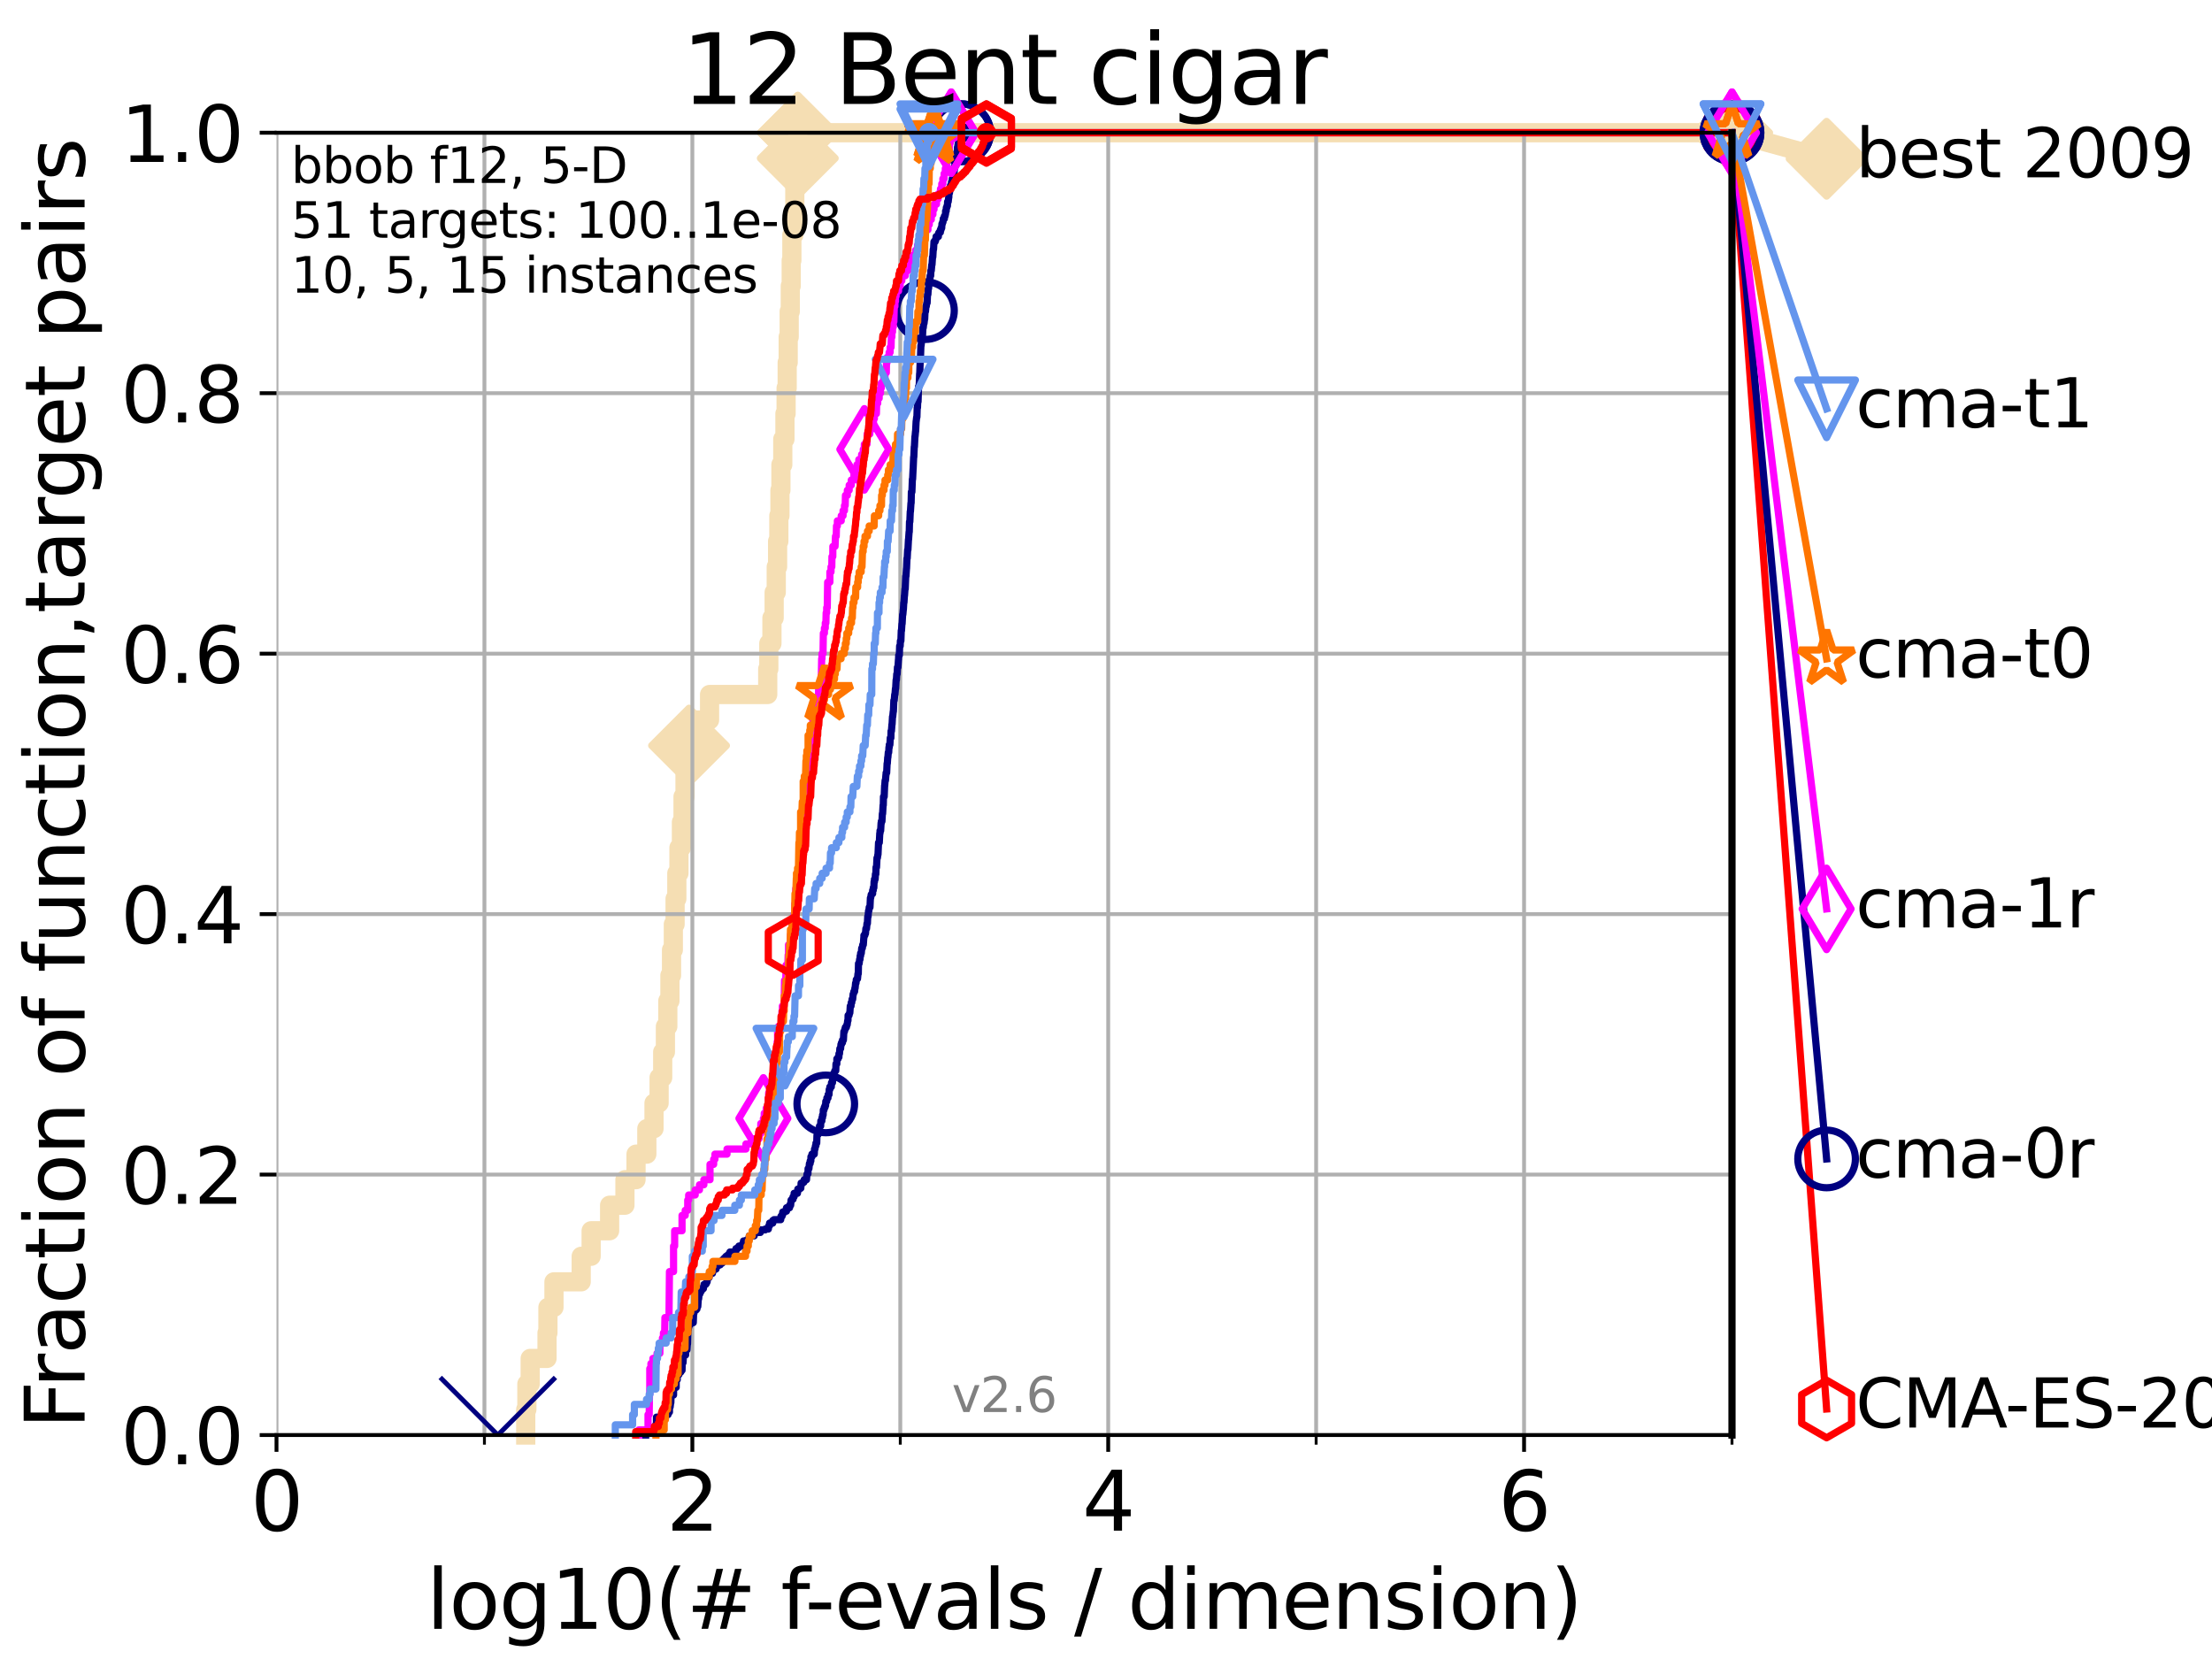 <?xml version="1.0" encoding="utf-8" standalone="no"?>
<!DOCTYPE svg PUBLIC "-//W3C//DTD SVG 1.1//EN"
  "http://www.w3.org/Graphics/SVG/1.1/DTD/svg11.dtd">
<svg xmlns:xlink="http://www.w3.org/1999/xlink" width="460.8pt" height="345.6pt" viewBox="0 0 460.8 345.6" xmlns="http://www.w3.org/2000/svg" version="1.1">
 <defs>
  <style type="text/css">*{stroke-linejoin: round; stroke-linecap: butt}</style>
 </defs>
 <g id="figure_1">
  <g id="patch_1">
   <path d="M 0 345.6 
L 460.8 345.6 
L 460.8 0 
L 0 0 
z
" style="fill: #ffffff"/>
  </g>
  <g id="axes_1">
   <g id="patch_2">
    <path d="M 57.6 298.944 
L 360.806 298.944 
L 360.806 27.648 
L 57.6 27.648 
z
" style="fill: #ffffff"/>
   </g>
   <g id="line2d_1">
    <path d="M 109.52 298.944 
L 109.52 293.624 
L 109.757 293.624 
L 109.757 288.305 
L 110.449 288.305 
L 110.449 282.985 
L 113.954 282.985 
L 113.954 277.666 
L 114.142 277.666 
L 114.142 272.346 
L 115.402 272.346 
L 115.402 267.027 
L 121.073 267.027 
L 121.073 261.707 
L 123.145 261.707 
L 123.145 256.388 
L 126.994 256.388 
L 126.994 251.068 
L 130.187 251.068 
L 130.187 245.749 
L 132.499 245.749 
L 132.499 240.429 
L 134.746 240.429 
L 134.746 235.11 
L 136.242 235.11 
L 136.242 229.79 
L 137.305 229.79 
L 137.305 224.471 
L 138.051 224.471 
L 138.051 219.151 
L 138.617 219.151 
L 138.617 213.832 
L 139.117 213.832 
L 139.117 208.512 
L 139.556 208.512 
L 139.556 203.192 
L 139.891 203.192 
L 139.891 197.873 
L 140.266 197.873 
L 140.266 192.553 
L 140.634 192.553 
L 140.634 187.234 
L 140.995 187.234 
L 140.995 181.914 
L 141.437 181.914 
L 141.437 176.595 
L 141.953 176.595 
L 141.953 171.275 
L 142.29 171.275 
L 142.29 165.956 
L 142.703 165.956 
L 142.703 160.636 
L 143.146 160.636 
L 143.146 155.317 
L 143.541 155.317 
L 143.541 149.997 
L 147.816 149.997 
L 147.816 144.678 
L 159.931 144.678 
L 159.931 139.358 
L 160.159 139.358 
L 160.159 134.039 
L 160.809 134.039 
L 160.809 128.719 
L 161.271 128.719 
L 161.271 123.4 
L 161.707 123.4 
L 161.707 118.08 
L 161.987 118.08 
L 161.987 112.76 
L 162.248 112.76 
L 162.248 107.441 
L 162.478 107.441 
L 162.478 102.121 
L 162.677 102.121 
L 162.677 96.802 
L 163.068 96.802 
L 163.068 91.482 
L 163.518 91.482 
L 163.518 86.163 
L 163.76 86.163 
L 163.76 80.843 
L 163.985 80.843 
L 163.985 75.524 
L 164.194 75.524 
L 164.194 70.204 
L 164.401 70.204 
L 164.401 64.885 
L 164.632 64.885 
L 164.632 59.565 
L 164.822 59.565 
L 164.822 54.246 
L 164.96 54.246 
L 164.96 48.926 
L 165.38 48.926 
L 165.38 43.607 
L 165.574 43.607 
L 165.574 38.287 
L 165.707 38.287 
L 165.707 32.968 
L 166.193 32.968 
L 166.193 27.648 
L 360.806 27.648 
" style="fill: none; stroke: #f5deb3; stroke-width: 4; stroke-linecap: square"/>
   </g>
   <g id="line2d_2">
    <defs>
     <path id="mc5d1c10941" d="M -0 7.778 
L 7.778 0 
L 0 -7.778 
L -7.778 -0 
z
" style="stroke: #f5deb3; stroke-width: 1.5; stroke-linejoin: miter"/>
    </defs>
    <g>
     <use xlink:href="#mc5d1c10941" x="143.541" y="155.317" style="fill: #f5deb3; stroke: #f5deb3; stroke-width: 1.5; stroke-linejoin: miter"/>
     <use xlink:href="#mc5d1c10941" x="166.193" y="32.968" style="fill: #f5deb3; stroke: #f5deb3; stroke-width: 1.5; stroke-linejoin: miter"/>
     <use xlink:href="#mc5d1c10941" x="166.193" y="27.648" style="fill: #f5deb3; stroke: #f5deb3; stroke-width: 1.5; stroke-linejoin: miter"/>
     <use xlink:href="#mc5d1c10941" x="166.193" y="27.648" style="fill: #f5deb3; stroke: #f5deb3; stroke-width: 1.5; stroke-linejoin: miter"/>
     <use xlink:href="#mc5d1c10941" x="360.806" y="27.648" style="fill: #f5deb3; stroke: #f5deb3; stroke-width: 1.5; stroke-linejoin: miter"/>
    </g>
   </g>
   <g id="line2d_3">
    <path style="fill: none; stroke: #f5deb3; stroke-width: 4; stroke-linecap: square"/>
    <g/>
   </g>
   <g id="line2d_4">
    <path d="M 360.806 27.648 
L 380.515 33.074 
" style="fill: none; stroke: #f5deb3; stroke-width: 4; stroke-linecap: square"/>
    <g>
     <use xlink:href="#mc5d1c10941" x="360.806" y="27.648" style="fill: #f5deb3; stroke: #f5deb3; stroke-width: 1.5; stroke-linejoin: miter"/>
     <use xlink:href="#mc5d1c10941" x="380.515" y="33.074" style="fill: #f5deb3; stroke: #f5deb3; stroke-width: 1.5; stroke-linejoin: miter"/>
    </g>
   </g>
   <g id="matplotlib.axis_1">
    <g id="xtick_1">
     <g id="line2d_5">
      <path d="M 57.6 298.944 
L 57.6 27.648 
" clip-path="url(#pac8795aa2b)" style="fill: none; stroke: #b0b0b0; stroke-width: 0.8; stroke-linecap: square"/>
     </g>
     <g id="line2d_6">
      <defs>
       <path id="ma6664815ef" d="M 0 0 
L 0 3.5 
" style="stroke: #000000; stroke-width: 0.8"/>
      </defs>
      <g>
       <use xlink:href="#ma6664815ef" x="57.6" y="298.944" style="stroke: #000000; stroke-width: 0.8"/>
      </g>
     </g>
     <g id="text_1">
      <!-- 0 -->
      <g transform="translate(52.192 318.861)scale(0.17 -0.17)">
       <defs>
        <path id="DejaVuSans-30" d="M 2034 4250 
Q 1547 4250 1301 3770 
Q 1056 3291 1056 2328 
Q 1056 1369 1301 889 
Q 1547 409 2034 409 
Q 2525 409 2770 889 
Q 3016 1369 3016 2328 
Q 3016 3291 2770 3770 
Q 2525 4250 2034 4250 
z
M 2034 4750 
Q 2819 4750 3233 4129 
Q 3647 3509 3647 2328 
Q 3647 1150 3233 529 
Q 2819 -91 2034 -91 
Q 1250 -91 836 529 
Q 422 1150 422 2328 
Q 422 3509 836 4129 
Q 1250 4750 2034 4750 
z
" transform="scale(0.016)"/>
       </defs>
       <use xlink:href="#DejaVuSans-30"/>
      </g>
     </g>
    </g>
    <g id="xtick_2">
     <g id="line2d_7">
      <path d="M 144.23 298.944 
L 144.23 27.648 
" clip-path="url(#pac8795aa2b)" style="fill: none; stroke: #b0b0b0; stroke-width: 0.8; stroke-linecap: square"/>
     </g>
     <g id="line2d_8">
      <g>
       <use xlink:href="#ma6664815ef" x="144.23" y="298.944" style="stroke: #000000; stroke-width: 0.8"/>
      </g>
     </g>
     <g id="text_2">
      <!-- 2 -->
      <g transform="translate(138.822 318.861)scale(0.17 -0.17)">
       <defs>
        <path id="DejaVuSans-32" d="M 1228 531 
L 3431 531 
L 3431 0 
L 469 0 
L 469 531 
Q 828 903 1448 1529 
Q 2069 2156 2228 2338 
Q 2531 2678 2651 2914 
Q 2772 3150 2772 3378 
Q 2772 3750 2511 3984 
Q 2250 4219 1831 4219 
Q 1534 4219 1204 4116 
Q 875 4013 500 3803 
L 500 4441 
Q 881 4594 1212 4672 
Q 1544 4750 1819 4750 
Q 2544 4750 2975 4387 
Q 3406 4025 3406 3419 
Q 3406 3131 3298 2873 
Q 3191 2616 2906 2266 
Q 2828 2175 2409 1742 
Q 1991 1309 1228 531 
z
" transform="scale(0.016)"/>
       </defs>
       <use xlink:href="#DejaVuSans-32"/>
      </g>
     </g>
    </g>
    <g id="xtick_3">
     <g id="line2d_9">
      <path d="M 230.861 298.944 
L 230.861 27.648 
" clip-path="url(#pac8795aa2b)" style="fill: none; stroke: #b0b0b0; stroke-width: 0.8; stroke-linecap: square"/>
     </g>
     <g id="line2d_10">
      <g>
       <use xlink:href="#ma6664815ef" x="230.861" y="298.944" style="stroke: #000000; stroke-width: 0.8"/>
      </g>
     </g>
     <g id="text_3">
      <!-- 4 -->
      <g transform="translate(225.453 318.861)scale(0.17 -0.17)">
       <defs>
        <path id="DejaVuSans-34" d="M 2419 4116 
L 825 1625 
L 2419 1625 
L 2419 4116 
z
M 2253 4666 
L 3047 4666 
L 3047 1625 
L 3713 1625 
L 3713 1100 
L 3047 1100 
L 3047 0 
L 2419 0 
L 2419 1100 
L 313 1100 
L 313 1709 
L 2253 4666 
z
" transform="scale(0.016)"/>
       </defs>
       <use xlink:href="#DejaVuSans-34"/>
      </g>
     </g>
    </g>
    <g id="xtick_4">
     <g id="line2d_11">
      <path d="M 317.491 298.944 
L 317.491 27.648 
" clip-path="url(#pac8795aa2b)" style="fill: none; stroke: #b0b0b0; stroke-width: 0.8; stroke-linecap: square"/>
     </g>
     <g id="line2d_12">
      <g>
       <use xlink:href="#ma6664815ef" x="317.491" y="298.944" style="stroke: #000000; stroke-width: 0.8"/>
      </g>
     </g>
     <g id="text_4">
      <!-- 6 -->
      <g transform="translate(312.083 318.861)scale(0.17 -0.17)">
       <defs>
        <path id="DejaVuSans-36" d="M 2113 2584 
Q 1688 2584 1439 2293 
Q 1191 2003 1191 1497 
Q 1191 994 1439 701 
Q 1688 409 2113 409 
Q 2538 409 2786 701 
Q 3034 994 3034 1497 
Q 3034 2003 2786 2293 
Q 2538 2584 2113 2584 
z
M 3366 4563 
L 3366 3988 
Q 3128 4100 2886 4159 
Q 2644 4219 2406 4219 
Q 1781 4219 1451 3797 
Q 1122 3375 1075 2522 
Q 1259 2794 1537 2939 
Q 1816 3084 2150 3084 
Q 2853 3084 3261 2657 
Q 3669 2231 3669 1497 
Q 3669 778 3244 343 
Q 2819 -91 2113 -91 
Q 1303 -91 875 529 
Q 447 1150 447 2328 
Q 447 3434 972 4092 
Q 1497 4750 2381 4750 
Q 2619 4750 2861 4703 
Q 3103 4656 3366 4563 
z
" transform="scale(0.016)"/>
       </defs>
       <use xlink:href="#DejaVuSans-36"/>
      </g>
     </g>
    </g>
    <g id="xtick_5">
     <g id="line2d_13">
      <path d="M 100.915 298.944 
L 100.915 27.648 
" clip-path="url(#pac8795aa2b)" style="fill: none; stroke: #b0b0b0; stroke-width: 0.8; stroke-linecap: square"/>
     </g>
     <g id="line2d_14">
      <defs>
       <path id="m3703ad4445" d="M 0 0 
L 0 2 
" style="stroke: #000000; stroke-width: 0.6"/>
      </defs>
      <g>
       <use xlink:href="#m3703ad4445" x="100.915" y="298.944" style="stroke: #000000; stroke-width: 0.6"/>
      </g>
     </g>
    </g>
    <g id="xtick_6">
     <g id="line2d_15">
      <path d="M 187.546 298.944 
L 187.546 27.648 
" clip-path="url(#pac8795aa2b)" style="fill: none; stroke: #b0b0b0; stroke-width: 0.8; stroke-linecap: square"/>
     </g>
     <g id="line2d_16">
      <g>
       <use xlink:href="#m3703ad4445" x="187.546" y="298.944" style="stroke: #000000; stroke-width: 0.6"/>
      </g>
     </g>
    </g>
    <g id="xtick_7">
     <g id="line2d_17">
      <path d="M 274.176 298.944 
L 274.176 27.648 
" clip-path="url(#pac8795aa2b)" style="fill: none; stroke: #b0b0b0; stroke-width: 0.8; stroke-linecap: square"/>
     </g>
     <g id="line2d_18">
      <g>
       <use xlink:href="#m3703ad4445" x="274.176" y="298.944" style="stroke: #000000; stroke-width: 0.6"/>
      </g>
     </g>
    </g>
    <g id="xtick_8">
     <g id="line2d_19">
      <path d="M 360.806 298.944 
L 360.806 27.648 
" clip-path="url(#pac8795aa2b)" style="fill: none; stroke: #b0b0b0; stroke-width: 0.8; stroke-linecap: square"/>
     </g>
     <g id="line2d_20">
      <g>
       <use xlink:href="#m3703ad4445" x="360.806" y="298.944" style="stroke: #000000; stroke-width: 0.6"/>
      </g>
     </g>
    </g>
    <g id="text_5">
     <!-- log10(# f-evals / dimension) -->
     <g transform="translate(88.823 339.314)scale(0.17 -0.17)">
      <defs>
       <path id="DejaVuSans-6c" d="M 603 4863 
L 1178 4863 
L 1178 0 
L 603 0 
L 603 4863 
z
" transform="scale(0.016)"/>
       <path id="DejaVuSans-6f" d="M 1959 3097 
Q 1497 3097 1228 2736 
Q 959 2375 959 1747 
Q 959 1119 1226 758 
Q 1494 397 1959 397 
Q 2419 397 2687 759 
Q 2956 1122 2956 1747 
Q 2956 2369 2687 2733 
Q 2419 3097 1959 3097 
z
M 1959 3584 
Q 2709 3584 3137 3096 
Q 3566 2609 3566 1747 
Q 3566 888 3137 398 
Q 2709 -91 1959 -91 
Q 1206 -91 779 398 
Q 353 888 353 1747 
Q 353 2609 779 3096 
Q 1206 3584 1959 3584 
z
" transform="scale(0.016)"/>
       <path id="DejaVuSans-67" d="M 2906 1791 
Q 2906 2416 2648 2759 
Q 2391 3103 1925 3103 
Q 1463 3103 1205 2759 
Q 947 2416 947 1791 
Q 947 1169 1205 825 
Q 1463 481 1925 481 
Q 2391 481 2648 825 
Q 2906 1169 2906 1791 
z
M 3481 434 
Q 3481 -459 3084 -895 
Q 2688 -1331 1869 -1331 
Q 1566 -1331 1297 -1286 
Q 1028 -1241 775 -1147 
L 775 -588 
Q 1028 -725 1275 -790 
Q 1522 -856 1778 -856 
Q 2344 -856 2625 -561 
Q 2906 -266 2906 331 
L 2906 616 
Q 2728 306 2450 153 
Q 2172 0 1784 0 
Q 1141 0 747 490 
Q 353 981 353 1791 
Q 353 2603 747 3093 
Q 1141 3584 1784 3584 
Q 2172 3584 2450 3431 
Q 2728 3278 2906 2969 
L 2906 3500 
L 3481 3500 
L 3481 434 
z
" transform="scale(0.016)"/>
       <path id="DejaVuSans-31" d="M 794 531 
L 1825 531 
L 1825 4091 
L 703 3866 
L 703 4441 
L 1819 4666 
L 2450 4666 
L 2450 531 
L 3481 531 
L 3481 0 
L 794 0 
L 794 531 
z
" transform="scale(0.016)"/>
       <path id="DejaVuSans-28" d="M 1984 4856 
Q 1566 4138 1362 3434 
Q 1159 2731 1159 2009 
Q 1159 1288 1364 580 
Q 1569 -128 1984 -844 
L 1484 -844 
Q 1016 -109 783 600 
Q 550 1309 550 2009 
Q 550 2706 781 3412 
Q 1013 4119 1484 4856 
L 1984 4856 
z
" transform="scale(0.016)"/>
       <path id="DejaVuSans-23" d="M 3272 2816 
L 2363 2816 
L 2100 1772 
L 3016 1772 
L 3272 2816 
z
M 2803 4594 
L 2478 3297 
L 3391 3297 
L 3719 4594 
L 4219 4594 
L 3897 3297 
L 4872 3297 
L 4872 2816 
L 3775 2816 
L 3519 1772 
L 4513 1772 
L 4513 1294 
L 3397 1294 
L 3072 0 
L 2572 0 
L 2894 1294 
L 1978 1294 
L 1656 0 
L 1153 0 
L 1478 1294 
L 494 1294 
L 494 1772 
L 1594 1772 
L 1856 2816 
L 850 2816 
L 850 3297 
L 1978 3297 
L 2297 4594 
L 2803 4594 
z
" transform="scale(0.016)"/>
       <path id="DejaVuSans-20" transform="scale(0.016)"/>
       <path id="DejaVuSans-66" d="M 2375 4863 
L 2375 4384 
L 1825 4384 
Q 1516 4384 1395 4259 
Q 1275 4134 1275 3809 
L 1275 3500 
L 2222 3500 
L 2222 3053 
L 1275 3053 
L 1275 0 
L 697 0 
L 697 3053 
L 147 3053 
L 147 3500 
L 697 3500 
L 697 3744 
Q 697 4328 969 4595 
Q 1241 4863 1831 4863 
L 2375 4863 
z
" transform="scale(0.016)"/>
       <path id="DejaVuSans-2d" d="M 313 2009 
L 1997 2009 
L 1997 1497 
L 313 1497 
L 313 2009 
z
" transform="scale(0.016)"/>
       <path id="DejaVuSans-65" d="M 3597 1894 
L 3597 1613 
L 953 1613 
Q 991 1019 1311 708 
Q 1631 397 2203 397 
Q 2534 397 2845 478 
Q 3156 559 3463 722 
L 3463 178 
Q 3153 47 2828 -22 
Q 2503 -91 2169 -91 
Q 1331 -91 842 396 
Q 353 884 353 1716 
Q 353 2575 817 3079 
Q 1281 3584 2069 3584 
Q 2775 3584 3186 3129 
Q 3597 2675 3597 1894 
z
M 3022 2063 
Q 3016 2534 2758 2815 
Q 2500 3097 2075 3097 
Q 1594 3097 1305 2825 
Q 1016 2553 972 2059 
L 3022 2063 
z
" transform="scale(0.016)"/>
       <path id="DejaVuSans-76" d="M 191 3500 
L 800 3500 
L 1894 563 
L 2988 3500 
L 3597 3500 
L 2284 0 
L 1503 0 
L 191 3500 
z
" transform="scale(0.016)"/>
       <path id="DejaVuSans-61" d="M 2194 1759 
Q 1497 1759 1228 1600 
Q 959 1441 959 1056 
Q 959 750 1161 570 
Q 1363 391 1709 391 
Q 2188 391 2477 730 
Q 2766 1069 2766 1631 
L 2766 1759 
L 2194 1759 
z
M 3341 1997 
L 3341 0 
L 2766 0 
L 2766 531 
Q 2569 213 2275 61 
Q 1981 -91 1556 -91 
Q 1019 -91 701 211 
Q 384 513 384 1019 
Q 384 1609 779 1909 
Q 1175 2209 1959 2209 
L 2766 2209 
L 2766 2266 
Q 2766 2663 2505 2880 
Q 2244 3097 1772 3097 
Q 1472 3097 1187 3025 
Q 903 2953 641 2809 
L 641 3341 
Q 956 3463 1253 3523 
Q 1550 3584 1831 3584 
Q 2591 3584 2966 3190 
Q 3341 2797 3341 1997 
z
" transform="scale(0.016)"/>
       <path id="DejaVuSans-73" d="M 2834 3397 
L 2834 2853 
Q 2591 2978 2328 3040 
Q 2066 3103 1784 3103 
Q 1356 3103 1142 2972 
Q 928 2841 928 2578 
Q 928 2378 1081 2264 
Q 1234 2150 1697 2047 
L 1894 2003 
Q 2506 1872 2764 1633 
Q 3022 1394 3022 966 
Q 3022 478 2636 193 
Q 2250 -91 1575 -91 
Q 1294 -91 989 -36 
Q 684 19 347 128 
L 347 722 
Q 666 556 975 473 
Q 1284 391 1588 391 
Q 1994 391 2212 530 
Q 2431 669 2431 922 
Q 2431 1156 2273 1281 
Q 2116 1406 1581 1522 
L 1381 1569 
Q 847 1681 609 1914 
Q 372 2147 372 2553 
Q 372 3047 722 3315 
Q 1072 3584 1716 3584 
Q 2034 3584 2315 3537 
Q 2597 3491 2834 3397 
z
" transform="scale(0.016)"/>
       <path id="DejaVuSans-2f" d="M 1625 4666 
L 2156 4666 
L 531 -594 
L 0 -594 
L 1625 4666 
z
" transform="scale(0.016)"/>
       <path id="DejaVuSans-64" d="M 2906 2969 
L 2906 4863 
L 3481 4863 
L 3481 0 
L 2906 0 
L 2906 525 
Q 2725 213 2448 61 
Q 2172 -91 1784 -91 
Q 1150 -91 751 415 
Q 353 922 353 1747 
Q 353 2572 751 3078 
Q 1150 3584 1784 3584 
Q 2172 3584 2448 3432 
Q 2725 3281 2906 2969 
z
M 947 1747 
Q 947 1113 1208 752 
Q 1469 391 1925 391 
Q 2381 391 2643 752 
Q 2906 1113 2906 1747 
Q 2906 2381 2643 2742 
Q 2381 3103 1925 3103 
Q 1469 3103 1208 2742 
Q 947 2381 947 1747 
z
" transform="scale(0.016)"/>
       <path id="DejaVuSans-69" d="M 603 3500 
L 1178 3500 
L 1178 0 
L 603 0 
L 603 3500 
z
M 603 4863 
L 1178 4863 
L 1178 4134 
L 603 4134 
L 603 4863 
z
" transform="scale(0.016)"/>
       <path id="DejaVuSans-6d" d="M 3328 2828 
Q 3544 3216 3844 3400 
Q 4144 3584 4550 3584 
Q 5097 3584 5394 3201 
Q 5691 2819 5691 2113 
L 5691 0 
L 5113 0 
L 5113 2094 
Q 5113 2597 4934 2840 
Q 4756 3084 4391 3084 
Q 3944 3084 3684 2787 
Q 3425 2491 3425 1978 
L 3425 0 
L 2847 0 
L 2847 2094 
Q 2847 2600 2669 2842 
Q 2491 3084 2119 3084 
Q 1678 3084 1418 2786 
Q 1159 2488 1159 1978 
L 1159 0 
L 581 0 
L 581 3500 
L 1159 3500 
L 1159 2956 
Q 1356 3278 1631 3431 
Q 1906 3584 2284 3584 
Q 2666 3584 2933 3390 
Q 3200 3197 3328 2828 
z
" transform="scale(0.016)"/>
       <path id="DejaVuSans-6e" d="M 3513 2113 
L 3513 0 
L 2938 0 
L 2938 2094 
Q 2938 2591 2744 2837 
Q 2550 3084 2163 3084 
Q 1697 3084 1428 2787 
Q 1159 2491 1159 1978 
L 1159 0 
L 581 0 
L 581 3500 
L 1159 3500 
L 1159 2956 
Q 1366 3272 1645 3428 
Q 1925 3584 2291 3584 
Q 2894 3584 3203 3211 
Q 3513 2838 3513 2113 
z
" transform="scale(0.016)"/>
       <path id="DejaVuSans-29" d="M 513 4856 
L 1013 4856 
Q 1481 4119 1714 3412 
Q 1947 2706 1947 2009 
Q 1947 1309 1714 600 
Q 1481 -109 1013 -844 
L 513 -844 
Q 928 -128 1133 580 
Q 1338 1288 1338 2009 
Q 1338 2731 1133 3434 
Q 928 4138 513 4856 
z
" transform="scale(0.016)"/>
      </defs>
      <use xlink:href="#DejaVuSans-6c"/>
      <use xlink:href="#DejaVuSans-6f" x="27.783"/>
      <use xlink:href="#DejaVuSans-67" x="88.965"/>
      <use xlink:href="#DejaVuSans-31" x="152.441"/>
      <use xlink:href="#DejaVuSans-30" x="216.064"/>
      <use xlink:href="#DejaVuSans-28" x="279.688"/>
      <use xlink:href="#DejaVuSans-23" x="318.701"/>
      <use xlink:href="#DejaVuSans-20" x="402.49"/>
      <use xlink:href="#DejaVuSans-66" x="434.277"/>
      <use xlink:href="#DejaVuSans-2d" x="463.982"/>
      <use xlink:href="#DejaVuSans-65" x="500.066"/>
      <use xlink:href="#DejaVuSans-76" x="561.59"/>
      <use xlink:href="#DejaVuSans-61" x="620.77"/>
      <use xlink:href="#DejaVuSans-6c" x="682.049"/>
      <use xlink:href="#DejaVuSans-73" x="709.832"/>
      <use xlink:href="#DejaVuSans-20" x="761.932"/>
      <use xlink:href="#DejaVuSans-2f" x="793.719"/>
      <use xlink:href="#DejaVuSans-20" x="827.41"/>
      <use xlink:href="#DejaVuSans-64" x="859.197"/>
      <use xlink:href="#DejaVuSans-69" x="922.674"/>
      <use xlink:href="#DejaVuSans-6d" x="950.457"/>
      <use xlink:href="#DejaVuSans-65" x="1047.869"/>
      <use xlink:href="#DejaVuSans-6e" x="1109.393"/>
      <use xlink:href="#DejaVuSans-73" x="1172.771"/>
      <use xlink:href="#DejaVuSans-69" x="1224.871"/>
      <use xlink:href="#DejaVuSans-6f" x="1252.654"/>
      <use xlink:href="#DejaVuSans-6e" x="1313.836"/>
      <use xlink:href="#DejaVuSans-29" x="1377.215"/>
     </g>
    </g>
   </g>
   <g id="matplotlib.axis_2">
    <g id="ytick_1">
     <g id="line2d_21">
      <path d="M 57.6 298.944 
L 360.806 298.944 
" clip-path="url(#pac8795aa2b)" style="fill: none; stroke: #b0b0b0; stroke-width: 0.8; stroke-linecap: square"/>
     </g>
     <g id="line2d_22">
      <defs>
       <path id="m388b987894" d="M 0 0 
L -3.5 0 
" style="stroke: #000000; stroke-width: 0.8"/>
      </defs>
      <g>
       <use xlink:href="#m388b987894" x="57.6" y="298.944" style="stroke: #000000; stroke-width: 0.8"/>
      </g>
     </g>
     <g id="text_6">
      <!-- 0.0 -->
      <g transform="translate(25.155 305.023)scale(0.16 -0.16)">
       <defs>
        <path id="DejaVuSans-2e" d="M 684 794 
L 1344 794 
L 1344 0 
L 684 0 
L 684 794 
z
" transform="scale(0.016)"/>
       </defs>
       <use xlink:href="#DejaVuSans-30"/>
       <use xlink:href="#DejaVuSans-2e" x="63.623"/>
       <use xlink:href="#DejaVuSans-30" x="95.41"/>
      </g>
     </g>
    </g>
    <g id="ytick_2">
     <g id="line2d_23">
      <path d="M 57.6 244.685 
L 360.806 244.685 
" clip-path="url(#pac8795aa2b)" style="fill: none; stroke: #b0b0b0; stroke-width: 0.8; stroke-linecap: square"/>
     </g>
     <g id="line2d_24">
      <g>
       <use xlink:href="#m388b987894" x="57.6" y="244.685" style="stroke: #000000; stroke-width: 0.8"/>
      </g>
     </g>
     <g id="text_7">
      <!-- 0.2 -->
      <g transform="translate(25.155 250.764)scale(0.16 -0.16)">
       <use xlink:href="#DejaVuSans-30"/>
       <use xlink:href="#DejaVuSans-2e" x="63.623"/>
       <use xlink:href="#DejaVuSans-32" x="95.41"/>
      </g>
     </g>
    </g>
    <g id="ytick_3">
     <g id="line2d_25">
      <path d="M 57.6 190.426 
L 360.806 190.426 
" clip-path="url(#pac8795aa2b)" style="fill: none; stroke: #b0b0b0; stroke-width: 0.8; stroke-linecap: square"/>
     </g>
     <g id="line2d_26">
      <g>
       <use xlink:href="#m388b987894" x="57.6" y="190.426" style="stroke: #000000; stroke-width: 0.8"/>
      </g>
     </g>
     <g id="text_8">
      <!-- 0.4 -->
      <g transform="translate(25.155 196.504)scale(0.16 -0.16)">
       <use xlink:href="#DejaVuSans-30"/>
       <use xlink:href="#DejaVuSans-2e" x="63.623"/>
       <use xlink:href="#DejaVuSans-34" x="95.41"/>
      </g>
     </g>
    </g>
    <g id="ytick_4">
     <g id="line2d_27">
      <path d="M 57.6 136.166 
L 360.806 136.166 
" clip-path="url(#pac8795aa2b)" style="fill: none; stroke: #b0b0b0; stroke-width: 0.8; stroke-linecap: square"/>
     </g>
     <g id="line2d_28">
      <g>
       <use xlink:href="#m388b987894" x="57.6" y="136.166" style="stroke: #000000; stroke-width: 0.8"/>
      </g>
     </g>
     <g id="text_9">
      <!-- 0.6 -->
      <g transform="translate(25.155 142.245)scale(0.16 -0.16)">
       <use xlink:href="#DejaVuSans-30"/>
       <use xlink:href="#DejaVuSans-2e" x="63.623"/>
       <use xlink:href="#DejaVuSans-36" x="95.41"/>
      </g>
     </g>
    </g>
    <g id="ytick_5">
     <g id="line2d_29">
      <path d="M 57.6 81.907 
L 360.806 81.907 
" clip-path="url(#pac8795aa2b)" style="fill: none; stroke: #b0b0b0; stroke-width: 0.8; stroke-linecap: square"/>
     </g>
     <g id="line2d_30">
      <g>
       <use xlink:href="#m388b987894" x="57.6" y="81.907" style="stroke: #000000; stroke-width: 0.8"/>
      </g>
     </g>
     <g id="text_10">
      <!-- 0.8 -->
      <g transform="translate(25.155 87.986)scale(0.16 -0.16)">
       <defs>
        <path id="DejaVuSans-38" d="M 2034 2216 
Q 1584 2216 1326 1975 
Q 1069 1734 1069 1313 
Q 1069 891 1326 650 
Q 1584 409 2034 409 
Q 2484 409 2743 651 
Q 3003 894 3003 1313 
Q 3003 1734 2745 1975 
Q 2488 2216 2034 2216 
z
M 1403 2484 
Q 997 2584 770 2862 
Q 544 3141 544 3541 
Q 544 4100 942 4425 
Q 1341 4750 2034 4750 
Q 2731 4750 3128 4425 
Q 3525 4100 3525 3541 
Q 3525 3141 3298 2862 
Q 3072 2584 2669 2484 
Q 3125 2378 3379 2068 
Q 3634 1759 3634 1313 
Q 3634 634 3220 271 
Q 2806 -91 2034 -91 
Q 1263 -91 848 271 
Q 434 634 434 1313 
Q 434 1759 690 2068 
Q 947 2378 1403 2484 
z
M 1172 3481 
Q 1172 3119 1398 2916 
Q 1625 2713 2034 2713 
Q 2441 2713 2670 2916 
Q 2900 3119 2900 3481 
Q 2900 3844 2670 4047 
Q 2441 4250 2034 4250 
Q 1625 4250 1398 4047 
Q 1172 3844 1172 3481 
z
" transform="scale(0.016)"/>
       </defs>
       <use xlink:href="#DejaVuSans-30"/>
       <use xlink:href="#DejaVuSans-2e" x="63.623"/>
       <use xlink:href="#DejaVuSans-38" x="95.41"/>
      </g>
     </g>
    </g>
    <g id="ytick_6">
     <g id="line2d_31">
      <path d="M 57.6 27.648 
L 360.806 27.648 
" clip-path="url(#pac8795aa2b)" style="fill: none; stroke: #b0b0b0; stroke-width: 0.8; stroke-linecap: square"/>
     </g>
     <g id="line2d_32">
      <g>
       <use xlink:href="#m388b987894" x="57.6" y="27.648" style="stroke: #000000; stroke-width: 0.8"/>
      </g>
     </g>
     <g id="text_11">
      <!-- 1.0 -->
      <g transform="translate(25.155 33.727)scale(0.16 -0.16)">
       <use xlink:href="#DejaVuSans-31"/>
       <use xlink:href="#DejaVuSans-2e" x="63.623"/>
       <use xlink:href="#DejaVuSans-30" x="95.41"/>
      </g>
     </g>
    </g>
    <g id="text_12">
     <!-- Fraction of function,target pairs -->
     <g transform="translate(17.62 297.681)rotate(-90)scale(0.17 -0.17)">
      <defs>
       <path id="DejaVuSans-46" d="M 628 4666 
L 3309 4666 
L 3309 4134 
L 1259 4134 
L 1259 2759 
L 3109 2759 
L 3109 2228 
L 1259 2228 
L 1259 0 
L 628 0 
L 628 4666 
z
" transform="scale(0.016)"/>
       <path id="DejaVuSans-72" d="M 2631 2963 
Q 2534 3019 2420 3045 
Q 2306 3072 2169 3072 
Q 1681 3072 1420 2755 
Q 1159 2438 1159 1844 
L 1159 0 
L 581 0 
L 581 3500 
L 1159 3500 
L 1159 2956 
Q 1341 3275 1631 3429 
Q 1922 3584 2338 3584 
Q 2397 3584 2469 3576 
Q 2541 3569 2628 3553 
L 2631 2963 
z
" transform="scale(0.016)"/>
       <path id="DejaVuSans-63" d="M 3122 3366 
L 3122 2828 
Q 2878 2963 2633 3030 
Q 2388 3097 2138 3097 
Q 1578 3097 1268 2742 
Q 959 2388 959 1747 
Q 959 1106 1268 751 
Q 1578 397 2138 397 
Q 2388 397 2633 464 
Q 2878 531 3122 666 
L 3122 134 
Q 2881 22 2623 -34 
Q 2366 -91 2075 -91 
Q 1284 -91 818 406 
Q 353 903 353 1747 
Q 353 2603 823 3093 
Q 1294 3584 2113 3584 
Q 2378 3584 2631 3529 
Q 2884 3475 3122 3366 
z
" transform="scale(0.016)"/>
       <path id="DejaVuSans-74" d="M 1172 4494 
L 1172 3500 
L 2356 3500 
L 2356 3053 
L 1172 3053 
L 1172 1153 
Q 1172 725 1289 603 
Q 1406 481 1766 481 
L 2356 481 
L 2356 0 
L 1766 0 
Q 1100 0 847 248 
Q 594 497 594 1153 
L 594 3053 
L 172 3053 
L 172 3500 
L 594 3500 
L 594 4494 
L 1172 4494 
z
" transform="scale(0.016)"/>
       <path id="DejaVuSans-75" d="M 544 1381 
L 544 3500 
L 1119 3500 
L 1119 1403 
Q 1119 906 1312 657 
Q 1506 409 1894 409 
Q 2359 409 2629 706 
Q 2900 1003 2900 1516 
L 2900 3500 
L 3475 3500 
L 3475 0 
L 2900 0 
L 2900 538 
Q 2691 219 2414 64 
Q 2138 -91 1772 -91 
Q 1169 -91 856 284 
Q 544 659 544 1381 
z
M 1991 3584 
L 1991 3584 
z
" transform="scale(0.016)"/>
       <path id="DejaVuSans-2c" d="M 750 794 
L 1409 794 
L 1409 256 
L 897 -744 
L 494 -744 
L 750 256 
L 750 794 
z
" transform="scale(0.016)"/>
       <path id="DejaVuSans-70" d="M 1159 525 
L 1159 -1331 
L 581 -1331 
L 581 3500 
L 1159 3500 
L 1159 2969 
Q 1341 3281 1617 3432 
Q 1894 3584 2278 3584 
Q 2916 3584 3314 3078 
Q 3713 2572 3713 1747 
Q 3713 922 3314 415 
Q 2916 -91 2278 -91 
Q 1894 -91 1617 61 
Q 1341 213 1159 525 
z
M 3116 1747 
Q 3116 2381 2855 2742 
Q 2594 3103 2138 3103 
Q 1681 3103 1420 2742 
Q 1159 2381 1159 1747 
Q 1159 1113 1420 752 
Q 1681 391 2138 391 
Q 2594 391 2855 752 
Q 3116 1113 3116 1747 
z
" transform="scale(0.016)"/>
      </defs>
      <use xlink:href="#DejaVuSans-46"/>
      <use xlink:href="#DejaVuSans-72" x="50.27"/>
      <use xlink:href="#DejaVuSans-61" x="91.383"/>
      <use xlink:href="#DejaVuSans-63" x="152.662"/>
      <use xlink:href="#DejaVuSans-74" x="207.643"/>
      <use xlink:href="#DejaVuSans-69" x="246.852"/>
      <use xlink:href="#DejaVuSans-6f" x="274.635"/>
      <use xlink:href="#DejaVuSans-6e" x="335.816"/>
      <use xlink:href="#DejaVuSans-20" x="399.195"/>
      <use xlink:href="#DejaVuSans-6f" x="430.982"/>
      <use xlink:href="#DejaVuSans-66" x="492.164"/>
      <use xlink:href="#DejaVuSans-20" x="527.369"/>
      <use xlink:href="#DejaVuSans-66" x="559.156"/>
      <use xlink:href="#DejaVuSans-75" x="594.361"/>
      <use xlink:href="#DejaVuSans-6e" x="657.74"/>
      <use xlink:href="#DejaVuSans-63" x="721.119"/>
      <use xlink:href="#DejaVuSans-74" x="776.1"/>
      <use xlink:href="#DejaVuSans-69" x="815.309"/>
      <use xlink:href="#DejaVuSans-6f" x="843.092"/>
      <use xlink:href="#DejaVuSans-6e" x="904.273"/>
      <use xlink:href="#DejaVuSans-2c" x="967.652"/>
      <use xlink:href="#DejaVuSans-74" x="999.439"/>
      <use xlink:href="#DejaVuSans-61" x="1038.648"/>
      <use xlink:href="#DejaVuSans-72" x="1099.928"/>
      <use xlink:href="#DejaVuSans-67" x="1139.291"/>
      <use xlink:href="#DejaVuSans-65" x="1202.768"/>
      <use xlink:href="#DejaVuSans-74" x="1264.291"/>
      <use xlink:href="#DejaVuSans-20" x="1303.5"/>
      <use xlink:href="#DejaVuSans-70" x="1335.287"/>
      <use xlink:href="#DejaVuSans-61" x="1398.764"/>
      <use xlink:href="#DejaVuSans-69" x="1460.043"/>
      <use xlink:href="#DejaVuSans-72" x="1487.826"/>
      <use xlink:href="#DejaVuSans-73" x="1528.939"/>
     </g>
    </g>
   </g>
   <g id="line2d_33">
    <defs>
     <path id="m8cbaa047a7" d="M 0 1.5 
C 0.398 1.5 0.779 1.342 1.061 1.061 
C 1.342 0.779 1.5 0.398 1.5 0 
C 1.5 -0.398 1.342 -0.779 1.061 -1.061 
C 0.779 -1.342 0.398 -1.5 0 -1.5 
C -0.398 -1.5 -0.779 -1.342 -1.061 -1.061 
C -1.342 -0.779 -1.5 -0.398 -1.5 0 
C -1.5 0.398 -1.342 0.779 -1.061 1.061 
C -0.779 1.342 -0.398 1.5 0 1.5 
z
" style="stroke: #f5deb3"/>
    </defs>
    <g>
     <use xlink:href="#m8cbaa047a7" x="166.193" y="27.648" style="fill: #f5deb3; stroke: #f5deb3"/>
     <use xlink:href="#m8cbaa047a7" x="166.193" y="27.648" style="fill: #f5deb3; stroke: #f5deb3"/>
    </g>
   </g>
   <g id="line2d_34">
    <defs>
     <path id="mf674d16ba5" d="M 0 1.5 
C 0.398 1.5 0.779 1.342 1.061 1.061 
C 1.342 0.779 1.5 0.398 1.5 0 
C 1.5 -0.398 1.342 -0.779 1.061 -1.061 
C 0.779 -1.342 0.398 -1.5 0 -1.5 
C -0.398 -1.5 -0.779 -1.342 -1.061 -1.061 
C -1.342 -0.779 -1.5 -0.398 -1.5 0 
C -1.5 0.398 -1.342 0.779 -1.061 1.061 
C -0.779 1.342 -0.398 1.5 0 1.5 
z
" style="stroke: #000080"/>
    </defs>
    <g>
     <use xlink:href="#mf674d16ba5" x="200.327" y="27.648" style="fill: #000080; stroke: #000080"/>
     <use xlink:href="#mf674d16ba5" x="200.327" y="27.648" style="fill: #000080; stroke: #000080"/>
    </g>
   </g>
   <g id="line2d_35">
    <path d="M 134.495 298.944 
L 134.495 298.412 
L 136.069 298.412 
L 136.069 297.348 
L 136.584 297.348 
L 136.584 296.816 
L 136.753 296.816 
L 136.753 295.22 
L 137.841 295.22 
L 137.841 294.688 
L 139.167 294.688 
L 139.167 294.156 
L 139.46 294.156 
L 139.46 293.093 
L 139.605 293.093 
L 139.701 292.206 
L 139.748 292.206 
L 139.796 290.61 
L 140.313 290.61 
L 140.313 289.014 
L 140.861 289.014 
L 140.861 287.418 
L 141.084 287.418 
L 141.084 286.354 
L 141.437 286.354 
L 141.437 285.822 
L 141.826 285.822 
L 141.826 285.468 
L 142.08 285.468 
L 142.123 283.872 
L 142.29 283.872 
L 142.373 282.276 
L 142.825 282.276 
L 142.825 281.212 
L 143.106 281.212 
L 143.186 279.971 
L 143.226 279.971 
L 143.305 276.957 
L 143.384 276.957 
L 143.384 276.425 
L 143.502 276.425 
L 143.502 275.893 
L 143.812 275.893 
L 143.812 275.538 
L 144.418 275.538 
L 144.492 273.588 
L 144.566 273.588 
L 144.64 272.878 
L 145.04 272.878 
L 145.04 272.701 
L 145.184 272.701 
L 145.184 272.169 
L 145.362 272.169 
L 145.468 270.573 
L 145.538 270.573 
L 145.643 269.509 
L 145.817 269.509 
L 145.817 268.977 
L 146.092 268.977 
L 146.092 268.445 
L 146.53 268.445 
L 146.629 267.736 
L 146.662 267.736 
L 146.662 267.559 
L 147.022 267.559 
L 147.022 267.381 
L 147.152 267.381 
L 147.248 267.027 
L 147.312 267.027 
L 147.344 266.14 
L 147.723 266.14 
L 147.723 265.431 
L 147.971 265.431 
L 147.971 265.254 
L 148.428 265.254 
L 148.488 264.544 
L 148.815 264.544 
L 148.815 264.367 
L 149.166 264.367 
L 149.224 263.835 
L 149.281 263.835 
L 149.281 263.658 
L 149.68 263.658 
L 149.68 263.48 
L 150.042 263.48 
L 150.152 263.126 
L 150.452 263.126 
L 150.56 262.417 
L 150.88 262.417 
L 150.906 262.062 
L 151.116 262.062 
L 151.116 261.885 
L 151.246 261.885 
L 151.246 261.707 
L 151.58 261.707 
L 151.681 261.353 
L 151.958 261.353 
L 152.057 260.821 
L 153.095 260.821 
L 153.095 260.643 
L 153.306 260.643 
L 153.306 260.111 
L 153.628 260.111 
L 153.628 259.934 
L 153.855 259.934 
L 153.922 259.579 
L 154.607 259.579 
L 154.607 259.225 
L 154.736 259.225 
L 154.736 259.048 
L 154.886 259.048 
L 154.886 258.516 
L 155.495 258.516 
L 155.495 258.338 
L 155.985 258.338 
L 156.086 257.452 
L 157.118 257.452 
L 157.213 256.742 
L 158.401 256.742 
L 158.401 256.21 
L 159.401 256.21 
L 159.401 256.033 
L 160.062 256.033 
L 160.159 255.324 
L 160.319 255.324 
L 160.319 254.792 
L 160.979 254.792 
L 160.979 254.26 
L 161.225 254.26 
L 161.225 254.083 
L 162.634 254.083 
L 162.691 253.373 
L 162.915 253.373 
L 162.915 253.019 
L 163.054 253.019 
L 163.054 252.487 
L 163.437 252.487 
L 163.437 252.309 
L 163.839 252.309 
L 163.839 251.6 
L 164.479 251.6 
L 164.479 251.068 
L 164.708 251.068 
L 164.796 250.004 
L 164.947 250.004 
L 164.947 249.827 
L 165.208 249.827 
L 165.208 249.295 
L 165.429 249.295 
L 165.429 248.586 
L 166.123 248.586 
L 166.205 247.699 
L 166.587 247.699 
L 166.587 247.522 
L 166.826 247.522 
L 166.883 246.458 
L 167.24 246.458 
L 167.24 246.281 
L 167.472 246.281 
L 167.526 245.749 
L 168.011 245.749 
L 168.095 244.685 
L 168.148 244.685 
L 168.148 244.507 
L 168.316 244.507 
L 168.337 243.444 
L 168.514 243.444 
L 168.617 242.38 
L 168.771 242.38 
L 168.771 241.848 
L 168.913 241.848 
L 168.933 240.961 
L 169.145 240.961 
L 169.145 240.429 
L 169.629 240.429 
L 169.677 239.365 
L 169.775 239.365 
L 169.881 238.656 
L 169.977 238.656 
L 169.977 238.124 
L 170.139 238.124 
L 170.186 236.528 
L 170.271 236.528 
L 170.271 236.351 
L 170.431 236.351 
L 170.524 235.464 
L 170.672 235.464 
L 170.718 234.578 
L 170.956 234.578 
L 170.992 233.514 
L 171.209 233.514 
L 171.244 232.805 
L 171.352 232.805 
L 171.352 232.273 
L 171.476 232.273 
L 171.511 231.209 
L 171.66 231.209 
L 171.713 230.677 
L 171.861 230.677 
L 171.861 230.322 
L 171.982 230.322 
L 172.025 229.435 
L 172.213 229.435 
L 172.255 228.726 
L 172.483 228.726 
L 172.516 228.017 
L 172.699 228.017 
L 172.741 226.953 
L 172.872 226.953 
L 172.872 226.421 
L 173.174 226.421 
L 173.214 225.534 
L 173.422 225.534 
L 173.462 224.471 
L 173.652 224.471 
L 173.676 223.584 
L 173.801 223.584 
L 173.91 223.052 
L 174.103 223.052 
L 174.149 221.634 
L 174.325 221.634 
L 174.333 220.57 
L 174.589 220.57 
L 174.589 220.215 
L 174.761 220.215 
L 174.768 219.506 
L 174.879 219.506 
L 174.96 218.442 
L 175.114 218.442 
L 175.186 217.555 
L 175.302 217.555 
L 175.302 217.201 
L 175.503 217.201 
L 175.503 216.669 
L 175.695 216.669 
L 175.793 214.895 
L 175.912 214.895 
L 176.003 214.363 
L 176.1 214.363 
L 176.1 214.009 
L 176.313 214.009 
L 176.408 213.477 
L 176.483 213.477 
L 176.591 212.59 
L 176.652 212.59 
L 176.672 211.526 
L 176.872 211.526 
L 176.978 210.994 
L 177.037 210.994 
L 177.129 209.576 
L 177.285 209.576 
L 177.324 208.867 
L 177.434 208.867 
L 177.505 208.157 
L 177.626 208.157 
L 177.722 207.093 
L 177.785 207.093 
L 177.873 206.562 
L 178.024 206.562 
L 178.086 205.852 
L 178.136 205.852 
L 178.235 204.788 
L 178.321 204.788 
L 178.382 204.079 
L 178.492 204.079 
L 178.492 203.902 
L 178.632 203.902 
L 178.734 202.838 
L 178.794 202.838 
L 178.842 200.71 
L 178.979 200.71 
L 179.08 199.823 
L 179.162 199.823 
L 179.185 199.114 
L 179.279 199.114 
L 179.279 198.582 
L 179.419 198.582 
L 179.511 197.518 
L 179.638 197.518 
L 179.723 196.809 
L 179.843 196.809 
L 179.944 195.39 
L 179.967 195.39 
L 179.967 194.859 
L 180.157 194.859 
L 180.191 194.504 
L 180.291 194.504 
L 180.379 193.44 
L 180.511 193.44 
L 180.609 192.376 
L 180.696 192.376 
L 180.761 190.958 
L 180.831 190.958 
L 180.938 189.716 
L 181.007 189.716 
L 181.071 189.007 
L 181.23 189.007 
L 181.319 187.057 
L 181.376 187.057 
L 181.486 186.347 
L 181.615 186.347 
L 181.615 186.17 
L 181.784 186.17 
L 181.79 185.461 
L 181.917 185.461 
L 181.917 184.929 
L 182.038 184.929 
L 182.084 183.688 
L 182.164 183.688 
L 182.164 183.156 
L 182.309 183.156 
L 182.368 182.092 
L 182.452 182.092 
L 182.497 180.673 
L 182.595 180.673 
L 182.692 178.723 
L 182.775 178.723 
L 182.876 178.013 
L 182.905 178.013 
L 183.016 175.531 
L 183.173 175.531 
L 183.273 173.58 
L 183.324 173.58 
L 183.324 173.048 
L 183.456 173.048 
L 183.544 171.453 
L 183.596 171.453 
L 183.596 171.098 
L 183.725 171.098 
L 183.812 169.502 
L 183.863 169.502 
L 183.963 167.729 
L 184.004 167.729 
L 184.045 165.956 
L 184.194 165.956 
L 184.284 163.651 
L 184.306 163.651 
L 184.386 162.587 
L 184.457 162.587 
L 184.563 161.346 
L 184.59 161.346 
L 184.59 160.991 
L 184.708 160.991 
L 184.8 159.04 
L 184.844 159.04 
L 184.926 157.799 
L 184.96 157.799 
L 185.047 156.735 
L 185.132 156.735 
L 185.188 155.671 
L 185.252 155.671 
L 185.252 155.139 
L 185.379 155.139 
L 185.459 153.721 
L 185.584 153.721 
L 185.622 152.302 
L 185.701 152.302 
L 185.809 150.884 
L 185.838 150.884 
L 185.924 149.288 
L 185.969 149.288 
L 186.075 148.224 
L 186.107 148.224 
L 186.205 145.919 
L 186.281 145.919 
L 186.386 144.678 
L 186.438 144.678 
L 186.537 143.436 
L 186.581 143.436 
L 186.676 141.663 
L 186.731 141.663 
L 186.809 140.422 
L 186.887 140.422 
L 186.957 139.003 
L 187.062 139.003 
L 187.166 137.408 
L 187.181 137.408 
L 187.215 136.521 
L 187.349 136.521 
L 187.41 134.571 
L 187.527 134.571 
L 187.568 133.507 
L 187.673 133.507 
L 187.748 131.379 
L 187.796 131.379 
L 187.889 129.96 
L 187.925 129.96 
L 188.032 128.01 
L 188.08 128.01 
L 188.175 126.946 
L 188.193 126.946 
L 188.269 125.527 
L 188.312 125.527 
L 188.402 124.109 
L 188.424 124.109 
L 188.521 122.69 
L 188.571 122.69 
L 188.681 120.03 
L 188.73 120.03 
L 188.832 118.435 
L 188.846 118.435 
L 188.934 116.307 
L 188.986 116.307 
L 189.077 114.534 
L 189.139 114.534 
L 189.249 112.406 
L 189.27 112.406 
L 189.38 110.81 
L 189.414 110.81 
L 189.468 108.682 
L 189.536 108.682 
L 189.624 106.554 
L 189.661 106.554 
L 189.771 104.781 
L 189.805 104.781 
L 189.855 102.476 
L 189.964 102.476 
L 190.066 99.816 
L 190.112 99.816 
L 190.214 97.688 
L 190.224 97.688 
L 190.331 95.206 
L 190.364 95.206 
L 190.457 93.078 
L 190.489 93.078 
L 190.595 90.95 
L 190.621 90.95 
L 190.716 89.886 
L 190.736 89.886 
L 190.846 87.759 
L 190.859 87.759 
L 190.963 86.872 
L 191.01 86.872 
L 191.069 84.922 
L 191.128 84.922 
L 191.178 83.68 
L 191.246 83.68 
L 191.357 80.489 
L 191.48 80.489 
L 191.577 77.829 
L 191.601 77.829 
L 191.71 74.814 
L 191.74 74.814 
L 191.842 71.977 
L 191.884 71.977 
L 191.974 71.091 
L 192 71.091 
L 192.086 70.027 
L 192.172 70.027 
L 192.257 68.254 
L 192.333 68.254 
L 192.417 67.367 
L 192.49 67.367 
L 192.594 66.481 
L 192.628 66.481 
L 192.703 64.885 
L 192.794 64.885 
L 192.89 63.821 
L 192.958 63.821 
L 193.054 63.112 
L 193.135 63.112 
L 193.216 61.338 
L 193.297 61.338 
L 193.374 60.097 
L 193.44 60.097 
L 193.514 59.211 
L 193.566 59.211 
L 193.673 58.501 
L 193.692 58.501 
L 193.767 57.437 
L 193.881 57.437 
L 193.923 56.373 
L 194.001 56.373 
L 194.108 55.132 
L 194.155 55.132 
L 194.261 53.536 
L 194.321 53.536 
L 194.413 51.941 
L 194.473 51.941 
L 194.564 50.345 
L 194.813 50.345 
L 194.826 49.99 
L 194.941 49.99 
L 195.009 49.281 
L 195.484 49.281 
L 195.521 48.571 
L 195.627 48.571 
L 195.627 48.394 
L 195.896 48.394 
L 195.896 47.862 
L 196.036 47.862 
L 196.036 47.508 
L 196.174 47.508 
L 196.227 46.621 
L 196.312 46.621 
L 196.364 46.266 
L 196.439 46.266 
L 196.5 45.557 
L 196.732 45.557 
L 196.732 45.025 
L 196.865 45.025 
L 196.975 44.493 
L 196.977 44.493 
L 196.977 43.961 
L 197.109 43.961 
L 197.141 43.252 
L 197.24 43.252 
L 197.271 42.897 
L 197.368 42.897 
L 197.401 42.011 
L 197.528 42.011 
L 197.627 41.124 
L 197.655 41.124 
L 197.686 40.238 
L 197.783 40.238 
L 197.881 39.528 
L 197.939 39.528 
L 198.006 38.642 
L 198.189 38.642 
L 198.21 37.932 
L 198.333 37.932 
L 198.38 37.223 
L 198.456 37.223 
L 198.502 36.691 
L 198.578 36.691 
L 198.634 35.982 
L 198.755 35.982 
L 198.825 35.095 
L 198.875 35.095 
L 198.945 34.031 
L 199.008 34.031 
L 199.102 32.79 
L 199.126 32.79 
L 199.175 32.436 
L 199.278 32.436 
L 199.298 31.726 
L 199.395 31.726 
L 199.461 30.662 
L 199.511 30.662 
L 199.592 29.953 
L 199.652 29.953 
L 199.691 29.067 
L 199.766 29.067 
L 199.854 28.357 
L 199.879 28.357 
L 199.934 28.003 
L 200.105 28.003 
L 200.105 27.825 
L 200.327 27.825 
L 200.327 27.648 
L 360.806 27.648 
L 360.806 27.648 
" style="fill: none; stroke: #000080; stroke-width: 1.5; stroke-linecap: square"/>
   </g>
   <g id="line2d_36">
    <defs>
     <path id="m181a4f9999" d="M 0 6 
C 1.591 6 3.117 5.368 4.243 4.243 
C 5.368 3.117 6 1.591 6 0 
C 6 -1.591 5.368 -3.117 4.243 -4.243 
C 3.117 -5.368 1.591 -6 0 -6 
C -1.591 -6 -3.117 -5.368 -4.243 -4.243 
C -5.368 -3.117 -6 -1.591 -6 0 
C -6 1.591 -5.368 3.117 -4.243 4.243 
C -3.117 5.368 -1.591 6 0 6 
z
" style="stroke: #000080; stroke-width: 1.5"/>
    </defs>
    <g>
     <use xlink:href="#m181a4f9999" x="172.025" y="229.967" style="fill-opacity: 0; stroke: #000080; stroke-width: 1.5"/>
     <use xlink:href="#m181a4f9999" x="192.794" y="64.707" style="fill-opacity: 0; stroke: #000080; stroke-width: 1.5"/>
     <use xlink:href="#m181a4f9999" x="200.327" y="27.648" style="fill-opacity: 0; stroke: #000080; stroke-width: 1.5"/>
     <use xlink:href="#m181a4f9999" x="200.327" y="27.648" style="fill-opacity: 0; stroke: #000080; stroke-width: 1.5"/>
     <use xlink:href="#m181a4f9999" x="360.806" y="27.648" style="fill-opacity: 0; stroke: #000080; stroke-width: 1.5"/>
    </g>
   </g>
   <g id="line2d_37">
    <path style="fill: none; stroke: #000080; stroke-width: 1.5; stroke-linecap: square"/>
    <g/>
   </g>
   <g id="line2d_38">
    <path d="M 103.707 298.944 
" clip-path="url(#pac8795aa2b)" style="fill: none; stroke: #000080; stroke-width: 1.5; stroke-linecap: square"/>
    <defs>
     <path id="m39dd5b862b" d="M -12 12 
L 12 -12 
M -12 -12 
L 12 12 
" style="stroke: #000080"/>
    </defs>
    <g clip-path="url(#pac8795aa2b)">
     <use xlink:href="#m39dd5b862b" x="103.707" y="298.944" style="fill: #000080; stroke: #000080"/>
    </g>
   </g>
   <g id="line2d_39">
    <defs>
     <path id="mc51b390c04" d="M 0 1.5 
C 0.398 1.5 0.779 1.342 1.061 1.061 
C 1.342 0.779 1.5 0.398 1.5 0 
C 1.5 -0.398 1.342 -0.779 1.061 -1.061 
C 0.779 -1.342 0.398 -1.5 0 -1.5 
C -0.398 -1.5 -0.779 -1.342 -1.061 -1.061 
C -1.342 -0.779 -1.5 -0.398 -1.5 0 
C -1.5 0.398 -1.342 0.779 -1.061 1.061 
C -0.779 1.342 -0.398 1.5 0 1.5 
z
" style="stroke: #ff00ff"/>
    </defs>
    <g>
     <use xlink:href="#mc51b390c04" x="198.154" y="27.648" style="fill: #ff00ff; stroke: #ff00ff"/>
     <use xlink:href="#mc51b390c04" x="198.154" y="27.648" style="fill: #ff00ff; stroke: #ff00ff"/>
    </g>
   </g>
   <g id="line2d_40">
    <path d="M 133.052 298.944 
L 133.052 297.88 
L 134.993 297.88 
L 134.993 294.688 
L 135.238 294.688 
L 135.298 290.433 
L 135.359 290.433 
L 135.359 285.113 
L 135.598 285.113 
L 135.598 284.049 
L 136.011 284.049 
L 136.011 282.985 
L 136.865 282.985 
L 136.865 281.922 
L 137.467 281.922 
L 137.467 279.794 
L 137.998 279.794 
L 137.998 278.73 
L 138.207 278.73 
L 138.207 277.666 
L 138.464 277.666 
L 138.515 274.474 
L 139.363 274.474 
L 139.46 264.899 
L 140.313 264.899 
L 140.313 259.579 
L 140.543 259.579 
L 140.543 256.388 
L 142.08 256.388 
L 142.08 253.196 
L 142.743 253.196 
L 142.743 252.132 
L 143.265 252.132 
L 143.265 250.004 
L 143.462 250.004 
L 143.462 248.94 
L 144.823 248.94 
L 144.823 247.877 
L 145.713 247.877 
L 145.713 246.813 
L 146.629 246.813 
L 146.629 245.749 
L 147.909 245.749 
L 147.909 242.557 
L 148.667 242.557 
L 148.667 241.493 
L 148.933 241.493 
L 148.933 240.429 
L 151.452 240.429 
L 151.452 239.365 
L 155.392 239.365 
L 155.392 238.301 
L 156.697 238.301 
L 156.697 237.237 
L 158.116 237.237 
L 158.116 236.174 
L 158.472 236.174 
L 158.49 234.046 
L 159.028 234.046 
L 159.028 232.982 
L 159.199 232.982 
L 159.199 231.918 
L 159.619 231.918 
L 159.619 230.854 
L 160.11 230.854 
L 160.126 227.662 
L 160.335 227.662 
L 160.367 225.534 
L 161.072 225.534 
L 161.103 223.407 
L 161.527 223.407 
L 161.602 220.215 
L 161.677 220.215 
L 161.677 219.151 
L 161.869 219.151 
L 161.899 217.023 
L 161.987 217.023 
L 161.987 214.895 
L 162.147 214.895 
L 162.147 213.832 
L 162.845 213.832 
L 162.901 210.64 
L 162.985 210.64 
L 162.985 209.576 
L 163.356 209.576 
L 163.424 204.256 
L 163.693 204.256 
L 163.746 201.065 
L 164.116 201.065 
L 164.181 198.937 
L 164.259 198.937 
L 164.259 196.809 
L 164.606 196.809 
L 164.695 194.681 
L 164.935 194.681 
L 164.997 192.553 
L 165.38 192.553 
L 165.441 190.426 
L 165.574 190.426 
L 165.574 188.298 
L 165.731 188.298 
L 165.767 185.106 
L 166.029 185.106 
L 166.029 184.042 
L 166.287 184.042 
L 166.287 182.978 
L 166.449 182.978 
L 166.53 180.85 
L 166.576 180.85 
L 166.576 179.787 
L 166.849 179.787 
L 166.849 178.723 
L 167.062 178.723 
L 167.163 174.467 
L 167.329 174.467 
L 167.417 172.339 
L 167.493 172.339 
L 167.493 168.084 
L 167.635 168.084 
L 167.7 164.892 
L 167.797 164.892 
L 167.797 163.828 
L 167.925 163.828 
L 167.925 162.764 
L 168.18 162.764 
L 168.243 159.572 
L 168.337 159.572 
L 168.337 158.508 
L 168.535 158.508 
L 168.535 156.381 
L 168.801 156.381 
L 168.893 154.253 
L 169.095 154.253 
L 169.135 152.125 
L 169.324 152.125 
L 169.344 149.997 
L 169.452 149.997 
L 169.452 148.933 
L 169.736 148.933 
L 169.736 147.869 
L 170.12 147.869 
L 170.129 145.742 
L 170.496 145.742 
L 170.533 143.614 
L 170.773 143.614 
L 170.773 142.55 
L 171.074 142.55 
L 171.164 137.23 
L 171.236 137.23 
L 171.236 136.166 
L 171.449 136.166 
L 171.52 131.911 
L 171.739 131.911 
L 171.739 130.847 
L 171.921 130.847 
L 171.921 129.783 
L 172.05 129.783 
L 172.102 127.655 
L 172.213 127.655 
L 172.213 126.591 
L 172.331 126.591 
L 172.415 121.272 
L 172.881 121.272 
L 172.881 119.144 
L 173.117 119.144 
L 173.117 118.08 
L 173.278 118.08 
L 173.31 115.952 
L 173.486 115.952 
L 173.502 113.824 
L 173.957 113.824 
L 174.049 111.697 
L 174.203 111.697 
L 174.256 109.569 
L 174.439 109.569 
L 174.439 108.505 
L 175.244 108.505 
L 175.244 107.441 
L 175.624 107.441 
L 175.624 106.377 
L 175.919 106.377 
L 175.919 105.313 
L 176.072 105.313 
L 176.121 103.185 
L 176.517 103.185 
L 176.517 102.121 
L 176.899 102.121 
L 176.899 101.058 
L 177.337 101.058 
L 177.337 99.994 
L 177.892 99.994 
L 177.892 98.93 
L 178.204 98.93 
L 178.204 97.866 
L 178.517 97.866 
L 178.517 96.802 
L 178.908 96.802 
L 178.908 95.738 
L 179.488 95.738 
L 179.488 94.674 
L 179.837 94.674 
L 179.837 93.61 
L 180.057 93.61 
L 180.057 92.546 
L 180.609 92.546 
L 180.652 90.418 
L 181.193 90.418 
L 181.193 89.355 
L 181.697 89.355 
L 181.697 88.291 
L 181.957 88.291 
L 181.957 87.227 
L 182.144 87.227 
L 182.144 86.163 
L 182.57 86.163 
L 182.634 84.035 
L 182.843 84.035 
L 182.843 82.971 
L 183.149 82.971 
L 183.149 81.907 
L 183.423 81.907 
L 183.423 80.843 
L 183.586 80.843 
L 183.586 79.779 
L 184.09 79.779 
L 184.09 78.715 
L 184.355 78.715 
L 184.355 77.652 
L 184.638 77.652 
L 184.673 75.524 
L 184.791 75.524 
L 184.791 74.46 
L 185.218 74.46 
L 185.218 73.396 
L 185.434 73.396 
L 185.434 72.332 
L 185.626 72.332 
L 185.676 70.204 
L 185.8 70.204 
L 185.8 69.14 
L 185.928 69.14 
L 185.928 68.076 
L 186.091 68.076 
L 186.091 67.013 
L 186.209 67.013 
L 186.301 63.821 
L 186.43 63.821 
L 186.43 62.757 
L 186.545 62.757 
L 186.545 61.693 
L 186.679 61.693 
L 186.679 60.629 
L 187.185 60.629 
L 187.185 59.565 
L 187.527 59.565 
L 187.527 58.501 
L 187.866 58.501 
L 187.866 57.437 
L 188.585 57.437 
L 188.585 56.373 
L 189.156 56.373 
L 189.156 55.31 
L 189.671 55.31 
L 189.671 54.246 
L 190.165 54.246 
L 190.165 53.182 
L 190.745 53.182 
L 190.745 52.118 
L 191.141 52.118 
L 191.141 51.054 
L 191.574 51.054 
L 191.574 49.99 
L 192.266 49.99 
L 192.266 48.926 
L 192.725 48.926 
L 192.725 47.862 
L 193.308 47.862 
L 193.308 46.798 
L 193.585 46.798 
L 193.585 45.734 
L 194.004 45.734 
L 194.004 44.67 
L 194.345 44.67 
L 194.345 43.607 
L 194.582 43.607 
L 194.582 42.543 
L 195.093 42.543 
L 195.093 41.479 
L 195.417 41.479 
L 195.417 40.415 
L 195.918 40.415 
L 195.918 39.351 
L 196.186 39.351 
L 196.186 38.287 
L 196.418 38.287 
L 196.418 37.223 
L 196.679 37.223 
L 196.679 36.159 
L 196.925 36.159 
L 196.925 35.095 
L 197.211 35.095 
L 197.294 32.968 
L 197.525 32.968 
L 197.525 31.904 
L 197.728 31.904 
L 197.815 29.776 
L 197.959 29.776 
L 197.959 28.712 
L 198.154 28.712 
L 198.154 27.648 
L 360.806 27.648 
L 360.806 27.648 
" style="fill: none; stroke: #ff00ff; stroke-width: 1.5; stroke-linecap: square"/>
   </g>
   <g id="line2d_41">
    <defs>
     <path id="m65a94e563e" d="M -0 8.485 
L 5.091 0 
L 0 -8.485 
L -5.091 -0 
z
" style="stroke: #ff00ff; stroke-width: 1.5; stroke-linejoin: miter"/>
    </defs>
    <g>
     <use xlink:href="#m65a94e563e" x="159.028" y="232.982" style="fill-opacity: 0; stroke: #ff00ff; stroke-width: 1.5; stroke-linejoin: miter"/>
     <use xlink:href="#m65a94e563e" x="180.057" y="93.61" style="fill-opacity: 0; stroke: #ff00ff; stroke-width: 1.5; stroke-linejoin: miter"/>
     <use xlink:href="#m65a94e563e" x="198.154" y="27.648" style="fill-opacity: 0; stroke: #ff00ff; stroke-width: 1.5; stroke-linejoin: miter"/>
     <use xlink:href="#m65a94e563e" x="198.154" y="27.648" style="fill-opacity: 0; stroke: #ff00ff; stroke-width: 1.5; stroke-linejoin: miter"/>
     <use xlink:href="#m65a94e563e" x="360.806" y="27.648" style="fill-opacity: 0; stroke: #ff00ff; stroke-width: 1.5; stroke-linejoin: miter"/>
    </g>
   </g>
   <g id="line2d_42">
    <path style="fill: none; stroke: #ff00ff; stroke-width: 1.5; stroke-linecap: square"/>
    <g/>
   </g>
   <g id="line2d_43">
    <defs>
     <path id="mb4d5eb9e76" d="M 0 1.5 
C 0.398 1.5 0.779 1.342 1.061 1.061 
C 1.342 0.779 1.5 0.398 1.5 0 
C 1.5 -0.398 1.342 -0.779 1.061 -1.061 
C 0.779 -1.342 0.398 -1.5 0 -1.5 
C -0.398 -1.5 -0.779 -1.342 -1.061 -1.061 
C -1.342 -0.779 -1.5 -0.398 -1.5 0 
C -1.5 0.398 -1.342 0.779 -1.061 1.061 
C -0.779 1.342 -0.398 1.5 0 1.5 
z
" style="stroke: #ff7500"/>
    </defs>
    <g>
     <use xlink:href="#mb4d5eb9e76" x="194.535" y="27.648" style="fill: #ff7500; stroke: #ff7500"/>
     <use xlink:href="#mb4d5eb9e76" x="194.535" y="27.648" style="fill: #ff7500; stroke: #ff7500"/>
    </g>
   </g>
   <g id="line2d_44">
    <path d="M 136.641 298.944 
L 136.641 297.88 
L 138.362 297.88 
L 138.362 295.752 
L 138.617 295.752 
L 138.617 293.624 
L 139.068 293.624 
L 139.068 292.561 
L 139.216 292.561 
L 139.216 290.433 
L 139.46 290.433 
L 139.46 289.369 
L 139.891 289.369 
L 139.891 288.305 
L 140.497 288.305 
L 140.497 287.241 
L 140.861 287.241 
L 140.861 286.177 
L 141.261 286.177 
L 141.261 281.922 
L 141.437 281.922 
L 141.437 280.858 
L 142.703 280.858 
L 142.743 277.666 
L 143.305 277.666 
L 143.384 274.474 
L 143.541 274.474 
L 143.541 273.41 
L 143.889 273.41 
L 143.889 272.346 
L 144.713 272.346 
L 144.713 268.091 
L 145.076 268.091 
L 145.112 265.963 
L 147.754 265.963 
L 147.754 264.899 
L 148.338 264.899 
L 148.338 263.835 
L 148.518 263.835 
L 148.518 262.771 
L 153.095 262.771 
L 153.095 261.707 
L 155.308 261.707 
L 155.308 260.643 
L 155.619 260.643 
L 155.619 259.579 
L 155.884 259.579 
L 155.884 258.516 
L 156.086 258.516 
L 156.086 257.452 
L 156.697 257.452 
L 156.697 256.388 
L 157.345 256.388 
L 157.345 255.324 
L 157.624 255.324 
L 157.624 254.26 
L 157.771 254.26 
L 157.862 252.132 
L 158.062 252.132 
L 158.116 248.94 
L 158.577 248.94 
L 158.577 247.877 
L 158.752 247.877 
L 158.856 244.685 
L 159.114 244.685 
L 159.114 243.621 
L 159.317 243.621 
L 159.368 241.493 
L 159.569 241.493 
L 159.569 239.365 
L 159.767 239.365 
L 159.767 237.237 
L 159.997 237.237 
L 159.997 236.174 
L 160.287 236.174 
L 160.367 232.982 
L 160.731 232.982 
L 160.746 228.726 
L 161.026 228.726 
L 161.026 227.662 
L 161.437 227.662 
L 161.437 224.471 
L 161.692 224.471 
L 161.751 221.279 
L 161.943 221.279 
L 161.943 219.151 
L 162.364 219.151 
L 162.421 214.895 
L 162.62 214.895 
L 162.62 213.832 
L 162.775 213.832 
L 162.775 212.768 
L 163.205 212.768 
L 163.26 210.64 
L 163.369 210.64 
L 163.369 207.448 
L 163.613 207.448 
L 163.613 205.32 
L 163.746 205.32 
L 163.746 204.256 
L 164.194 204.256 
L 164.298 200.001 
L 164.324 200.001 
L 164.324 198.937 
L 164.44 198.937 
L 164.479 196.809 
L 164.606 196.809 
L 164.67 193.617 
L 164.997 193.617 
L 164.997 192.553 
L 165.22 192.553 
L 165.22 191.49 
L 165.514 191.49 
L 165.611 186.17 
L 165.779 186.17 
L 165.886 182.978 
L 165.922 182.978 
L 165.922 181.914 
L 166.146 181.914 
L 166.146 180.85 
L 166.333 180.85 
L 166.426 175.531 
L 166.507 175.531 
L 166.541 173.403 
L 166.781 173.403 
L 166.781 169.147 
L 167.051 169.147 
L 167.129 167.02 
L 167.318 167.02 
L 167.318 162.764 
L 167.548 162.764 
L 167.548 161.7 
L 167.808 161.7 
L 167.893 158.508 
L 167.968 158.508 
L 167.968 157.445 
L 168.085 157.445 
L 168.085 156.381 
L 168.337 156.381 
L 168.337 153.189 
L 168.689 153.189 
L 168.689 152.125 
L 168.801 152.125 
L 168.801 151.061 
L 169.658 151.061 
L 169.658 149.997 
L 169.881 149.997 
L 169.881 148.933 
L 170.12 148.933 
L 170.12 147.869 
L 170.865 147.869 
L 170.865 146.805 
L 171.191 146.805 
L 171.191 145.742 
L 171.774 145.742 
L 171.774 144.678 
L 172.608 144.678 
L 172.608 143.614 
L 173.003 143.614 
L 173.003 142.55 
L 173.565 142.55 
L 173.565 141.486 
L 173.84 141.486 
L 173.84 140.422 
L 174.011 140.422 
L 174.011 139.358 
L 174.363 139.358 
L 174.469 137.23 
L 175.208 137.23 
L 175.208 136.166 
L 175.877 136.166 
L 175.877 135.102 
L 176.1 135.102 
L 176.1 134.039 
L 176.286 134.039 
L 176.286 132.975 
L 176.415 132.975 
L 176.415 131.911 
L 176.799 131.911 
L 176.799 130.847 
L 177.044 130.847 
L 177.044 129.783 
L 177.389 129.783 
L 177.389 128.719 
L 177.55 128.719 
L 177.614 126.591 
L 177.703 126.591 
L 177.703 125.527 
L 177.905 125.527 
L 177.905 124.463 
L 178.241 124.463 
L 178.284 122.336 
L 178.662 122.336 
L 178.662 121.272 
L 178.788 121.272 
L 178.788 120.208 
L 178.973 120.208 
L 178.973 119.144 
L 179.396 119.144 
L 179.396 118.08 
L 179.569 118.08 
L 179.672 114.888 
L 179.814 114.888 
L 179.814 113.824 
L 179.995 113.824 
L 179.995 112.76 
L 180.196 112.76 
L 180.196 111.697 
L 180.712 111.697 
L 180.712 110.633 
L 181.066 110.633 
L 181.066 109.569 
L 182.104 109.569 
L 182.154 107.441 
L 183.045 107.441 
L 183.045 106.377 
L 183.31 106.377 
L 183.31 105.313 
L 183.633 105.313 
L 183.656 103.185 
L 183.808 103.185 
L 183.808 102.121 
L 184.158 102.121 
L 184.158 101.058 
L 184.364 101.058 
L 184.364 99.994 
L 184.922 99.994 
L 184.922 98.93 
L 185.077 98.93 
L 185.077 97.866 
L 185.438 97.866 
L 185.438 96.802 
L 185.973 96.802 
L 186.051 94.674 
L 186.493 94.674 
L 186.549 92.546 
L 186.942 92.546 
L 186.976 90.418 
L 187.613 90.418 
L 187.613 89.355 
L 187.826 89.355 
L 187.885 87.227 
L 188.098 87.227 
L 188.098 86.163 
L 188.236 86.163 
L 188.28 84.035 
L 188.435 84.035 
L 188.435 82.971 
L 188.638 82.971 
L 188.677 80.843 
L 188.836 80.843 
L 188.846 78.715 
L 189.136 78.715 
L 189.136 77.652 
L 189.308 77.652 
L 189.335 75.524 
L 189.674 75.524 
L 189.674 74.46 
L 189.871 74.46 
L 189.954 72.332 
L 190.112 72.332 
L 190.112 71.268 
L 190.292 71.268 
L 190.367 69.14 
L 190.704 69.14 
L 190.716 67.013 
L 191.175 67.013 
L 191.212 64.885 
L 191.434 64.885 
L 191.446 62.757 
L 191.583 62.757 
L 191.583 61.693 
L 191.698 61.693 
L 191.698 60.629 
L 191.863 60.629 
L 191.938 58.501 
L 192.06 58.501 
L 192.169 56.373 
L 192.31 56.373 
L 192.409 53.182 
L 192.568 53.182 
L 192.674 49.99 
L 192.774 49.99 
L 192.879 45.734 
L 193.079 45.734 
L 193.177 43.607 
L 193.213 43.607 
L 193.261 40.415 
L 193.369 40.415 
L 193.399 38.287 
L 193.536 38.287 
L 193.591 35.095 
L 193.794 35.095 
L 193.794 34.031 
L 193.958 34.031 
L 193.958 32.968 
L 194.076 32.968 
L 194.145 29.776 
L 194.447 29.776 
L 194.535 27.648 
L 360.806 27.648 
L 360.806 27.648 
" style="fill: none; stroke: #ff7500; stroke-width: 1.5; stroke-linecap: square"/>
   </g>
   <g id="line2d_45">
    <defs>
     <path id="m97de2757f6" d="M 0 -6 
L -1.347 -1.854 
L -5.706 -1.854 
L -2.18 0.708 
L -3.527 4.854 
L -0 2.292 
L 3.527 4.854 
L 2.18 0.708 
L 5.706 -1.854 
L 1.347 -1.854 
z
" style="stroke: #ff7500; stroke-width: 1.5; stroke-linejoin: bevel"/>
    </defs>
    <g>
     <use xlink:href="#m97de2757f6" x="171.774" y="144.678" style="fill-opacity: 0; stroke: #ff7500; stroke-width: 1.5; stroke-linejoin: bevel"/>
     <use xlink:href="#m97de2757f6" x="194.535" y="28.712" style="fill-opacity: 0; stroke: #ff7500; stroke-width: 1.5; stroke-linejoin: bevel"/>
     <use xlink:href="#m97de2757f6" x="194.535" y="27.648" style="fill-opacity: 0; stroke: #ff7500; stroke-width: 1.5; stroke-linejoin: bevel"/>
     <use xlink:href="#m97de2757f6" x="194.535" y="27.648" style="fill-opacity: 0; stroke: #ff7500; stroke-width: 1.5; stroke-linejoin: bevel"/>
     <use xlink:href="#m97de2757f6" x="360.806" y="27.648" style="fill-opacity: 0; stroke: #ff7500; stroke-width: 1.5; stroke-linejoin: bevel"/>
    </g>
   </g>
   <g id="line2d_46">
    <path style="fill: none; stroke: #ff7500; stroke-width: 1.5; stroke-linecap: square"/>
    <g/>
   </g>
   <g id="line2d_47">
    <defs>
     <path id="m5684128319" d="M 0 1.5 
C 0.398 1.5 0.779 1.342 1.061 1.061 
C 1.342 0.779 1.5 0.398 1.5 0 
C 1.5 -0.398 1.342 -0.779 1.061 -1.061 
C 0.779 -1.342 0.398 -1.5 0 -1.5 
C -0.398 -1.5 -0.779 -1.342 -1.061 -1.061 
C -1.342 -0.779 -1.5 -0.398 -1.5 0 
C -1.5 0.398 -1.342 0.779 -1.061 1.061 
C -0.779 1.342 -0.398 1.5 0 1.5 
z
" style="stroke: #6495ed"/>
    </defs>
    <g>
     <use xlink:href="#m5684128319" x="193.501" y="27.648" style="fill: #6495ed; stroke: #6495ed"/>
     <use xlink:href="#m5684128319" x="193.501" y="27.648" style="fill: #6495ed; stroke: #6495ed"/>
    </g>
   </g>
   <g id="line2d_48">
    <path d="M 128.178 298.944 
L 128.178 296.816 
L 131.784 296.816 
L 131.784 294.688 
L 132.145 294.688 
L 132.145 292.561 
L 134.684 292.561 
L 134.684 291.497 
L 135.238 291.497 
L 135.238 290.433 
L 135.419 290.433 
L 135.419 289.369 
L 136.641 289.369 
L 136.697 284.049 
L 136.753 284.049 
L 136.753 282.985 
L 136.975 282.985 
L 136.975 281.922 
L 137.141 281.922 
L 137.141 280.858 
L 137.305 280.858 
L 137.305 279.794 
L 138.768 279.794 
L 138.768 278.73 
L 139.796 278.73 
L 139.796 277.666 
L 140.127 277.666 
L 140.127 274.474 
L 141.349 274.474 
L 141.349 273.41 
L 141.826 273.41 
L 141.911 269.155 
L 142.743 269.155 
L 142.825 267.027 
L 143.502 267.027 
L 143.502 265.963 
L 144.041 265.963 
L 144.041 264.899 
L 144.23 264.899 
L 144.23 261.707 
L 144.713 261.707 
L 144.713 260.643 
L 146.295 260.643 
L 146.295 259.579 
L 146.496 259.579 
L 146.496 256.388 
L 148.125 256.388 
L 148.125 254.26 
L 148.756 254.26 
L 148.756 253.196 
L 150.398 253.196 
L 150.398 252.132 
L 153.072 252.132 
L 153.072 251.068 
L 154.034 251.068 
L 154.034 250.004 
L 154.432 250.004 
L 154.432 248.94 
L 157.232 248.94 
L 157.232 247.877 
L 157.953 247.877 
L 157.953 246.813 
L 158.187 246.813 
L 158.187 245.749 
L 158.682 245.749 
L 158.682 244.685 
L 159.131 244.685 
L 159.199 242.557 
L 159.317 242.557 
L 159.418 240.429 
L 159.535 240.429 
L 159.535 239.365 
L 159.85 239.365 
L 159.85 238.301 
L 160.191 238.301 
L 160.191 237.237 
L 160.415 237.237 
L 160.415 236.174 
L 160.621 236.174 
L 160.621 235.11 
L 160.84 235.11 
L 160.84 234.046 
L 161.255 234.046 
L 161.255 232.982 
L 161.437 232.982 
L 161.437 229.79 
L 162.147 229.79 
L 162.147 228.726 
L 162.549 228.726 
L 162.549 225.534 
L 162.915 225.534 
L 162.915 224.471 
L 163.068 224.471 
L 163.068 223.407 
L 163.315 223.407 
L 163.315 221.279 
L 163.518 221.279 
L 163.518 220.215 
L 163.866 220.215 
L 163.945 218.087 
L 163.985 218.087 
L 163.985 217.023 
L 164.233 217.023 
L 164.233 215.959 
L 165.047 215.959 
L 165.047 213.832 
L 165.183 213.832 
L 165.183 212.768 
L 165.392 212.768 
L 165.392 211.704 
L 165.526 211.704 
L 165.635 207.448 
L 166.333 207.448 
L 166.345 205.32 
L 166.621 205.32 
L 166.621 202.129 
L 166.826 202.129 
L 166.826 200.001 
L 167.152 200.001 
L 167.152 193.617 
L 167.329 193.617 
L 167.329 192.553 
L 167.84 192.553 
L 167.904 189.362 
L 168.555 189.362 
L 168.607 187.234 
L 169.619 187.234 
L 169.726 185.106 
L 170.005 185.106 
L 170.005 184.042 
L 170.764 184.042 
L 170.764 182.978 
L 171.271 182.978 
L 171.271 181.914 
L 172.085 181.914 
L 172.085 180.85 
L 172.807 180.85 
L 172.807 179.787 
L 172.954 179.787 
L 173.003 177.659 
L 173.23 177.659 
L 173.23 176.595 
L 174.218 176.595 
L 174.218 175.531 
L 174.761 175.531 
L 174.761 174.467 
L 175.374 174.467 
L 175.374 173.403 
L 175.524 173.403 
L 175.524 172.339 
L 175.947 172.339 
L 175.947 171.275 
L 176.272 171.275 
L 176.272 170.211 
L 176.503 170.211 
L 176.503 169.147 
L 177.057 169.147 
L 177.057 168.084 
L 177.24 168.084 
L 177.292 165.956 
L 177.645 165.956 
L 177.747 163.828 
L 178.504 163.828 
L 178.601 161.7 
L 178.866 161.7 
L 178.866 160.636 
L 179.05 160.636 
L 179.05 159.572 
L 179.343 159.572 
L 179.343 158.508 
L 179.488 158.508 
L 179.488 157.445 
L 179.729 157.445 
L 179.82 155.317 
L 180.235 155.317 
L 180.335 153.189 
L 180.45 153.189 
L 180.554 151.061 
L 180.701 151.061 
L 180.766 148.933 
L 180.965 148.933 
L 181.007 146.805 
L 181.235 146.805 
L 181.287 144.678 
L 181.6 144.678 
L 181.625 139.358 
L 181.754 139.358 
L 181.754 138.294 
L 181.932 138.294 
L 182.003 136.166 
L 182.114 136.166 
L 182.114 134.039 
L 182.333 134.039 
L 182.393 131.911 
L 182.472 131.911 
L 182.472 130.847 
L 182.77 130.847 
L 182.794 127.655 
L 183.111 127.655 
L 183.121 125.527 
L 183.239 125.527 
L 183.239 124.463 
L 183.386 124.463 
L 183.386 123.4 
L 183.743 123.4 
L 183.743 122.336 
L 183.927 122.336 
L 183.972 120.208 
L 184.131 120.208 
L 184.234 118.08 
L 184.284 118.08 
L 184.284 117.016 
L 184.502 117.016 
L 184.502 115.952 
L 184.616 115.952 
L 184.616 114.888 
L 184.839 114.888 
L 184.865 112.76 
L 185.016 112.76 
L 185.119 110.633 
L 185.421 110.633 
L 185.446 108.505 
L 185.718 108.505 
L 185.771 106.377 
L 185.932 106.377 
L 185.932 105.313 
L 186.051 105.313 
L 186.087 102.121 
L 186.293 102.121 
L 186.293 101.058 
L 186.418 101.058 
L 186.493 98.93 
L 186.742 98.93 
L 186.742 97.866 
L 187.081 97.866 
L 187.1 94.674 
L 187.28 94.674 
L 187.28 93.61 
L 187.451 93.61 
L 187.561 89.355 
L 187.74 89.355 
L 187.837 86.163 
L 188.065 86.163 
L 188.164 82.971 
L 188.265 82.971 
L 188.363 79.779 
L 188.438 79.779 
L 188.521 77.652 
L 188.631 77.652 
L 188.631 76.588 
L 188.818 76.588 
L 188.917 73.396 
L 188.938 73.396 
L 188.997 71.268 
L 189.17 71.268 
L 189.17 70.204 
L 189.284 70.204 
L 189.311 68.076 
L 189.431 68.076 
L 189.526 63.821 
L 189.641 63.821 
L 189.641 62.757 
L 189.821 62.757 
L 189.931 60.629 
L 190.05 60.629 
L 190.05 59.565 
L 190.194 59.565 
L 190.217 57.437 
L 190.489 57.437 
L 190.489 56.373 
L 190.627 56.373 
L 190.627 55.31 
L 190.815 55.31 
L 190.846 53.182 
L 191.06 53.182 
L 191.06 52.118 
L 191.2 52.118 
L 191.28 49.99 
L 191.412 49.99 
L 191.412 48.926 
L 191.619 48.926 
L 191.622 46.798 
L 191.824 46.798 
L 191.935 43.607 
L 192.018 43.607 
L 192.018 42.543 
L 192.204 42.543 
L 192.298 39.351 
L 192.411 39.351 
L 192.472 37.223 
L 192.642 37.223 
L 192.691 35.095 
L 192.862 35.095 
L 192.89 32.968 
L 193.074 32.968 
L 193.158 29.776 
L 193.426 29.776 
L 193.501 27.648 
L 360.806 27.648 
L 360.806 27.648 
" style="fill: none; stroke: #6495ed; stroke-width: 1.5; stroke-linecap: square"/>
   </g>
   <g id="line2d_49">
    <defs>
     <path id="m974c1ea967" d="M -0 6 
L 6 -6 
L -6 -6 
z
" style="stroke: #6495ed; stroke-width: 1.5; stroke-linejoin: miter"/>
    </defs>
    <g>
     <use xlink:href="#m974c1ea967" x="163.518" y="220.215" style="fill-opacity: 0; stroke: #6495ed; stroke-width: 1.5; stroke-linejoin: miter"/>
     <use xlink:href="#m974c1ea967" x="188.352" y="80.843" style="fill-opacity: 0; stroke: #6495ed; stroke-width: 1.5; stroke-linejoin: miter"/>
     <use xlink:href="#m974c1ea967" x="193.501" y="28.712" style="fill-opacity: 0; stroke: #6495ed; stroke-width: 1.5; stroke-linejoin: miter"/>
     <use xlink:href="#m974c1ea967" x="193.501" y="27.648" style="fill-opacity: 0; stroke: #6495ed; stroke-width: 1.5; stroke-linejoin: miter"/>
     <use xlink:href="#m974c1ea967" x="360.806" y="27.648" style="fill-opacity: 0; stroke: #6495ed; stroke-width: 1.5; stroke-linejoin: miter"/>
    </g>
   </g>
   <g id="line2d_50">
    <path style="fill: none; stroke: #6495ed; stroke-width: 1.5; stroke-linecap: square"/>
    <g/>
   </g>
   <g id="line2d_51">
    <defs>
     <path id="m2bb24f234a" d="M 0 1.5 
C 0.398 1.5 0.779 1.342 1.061 1.061 
C 1.342 0.779 1.5 0.398 1.5 0 
C 1.5 -0.398 1.342 -0.779 1.061 -1.061 
C 0.779 -1.342 0.398 -1.5 0 -1.5 
C -0.398 -1.5 -0.779 -1.342 -1.061 -1.061 
C -1.342 -0.779 -1.5 -0.398 -1.5 0 
C -1.5 0.398 -1.342 0.779 -1.061 1.061 
C -0.779 1.342 -0.398 1.5 0 1.5 
z
" style="stroke: #ff0000"/>
    </defs>
    <g>
     <use xlink:href="#m2bb24f234a" x="205.488" y="27.648" style="fill: #ff0000; stroke: #ff0000"/>
     <use xlink:href="#m2bb24f234a" x="205.488" y="27.648" style="fill: #ff0000; stroke: #ff0000"/>
    </g>
   </g>
   <g id="line2d_52">
    <path d="M 132.429 298.944 
L 132.429 298.235 
L 136.184 298.235 
L 136.184 297.88 
L 136.3 297.88 
L 136.3 297.171 
L 137.141 297.171 
L 137.141 296.462 
L 137.359 296.462 
L 137.359 295.398 
L 137.681 295.398 
L 137.788 294.334 
L 137.893 294.334 
L 137.893 293.979 
L 138.051 293.979 
L 138.051 293.624 
L 138.259 293.624 
L 138.259 293.27 
L 138.515 293.27 
L 138.566 292.206 
L 138.718 292.206 
L 138.768 290.078 
L 138.869 290.078 
L 138.869 289.723 
L 139.117 289.723 
L 139.117 289.369 
L 139.46 289.369 
L 139.508 287.95 
L 139.653 287.95 
L 139.748 286.886 
L 139.796 286.886 
L 139.796 286.532 
L 139.986 286.532 
L 139.986 285.822 
L 140.127 285.822 
L 140.173 284.759 
L 140.451 284.759 
L 140.497 283.34 
L 140.725 283.34 
L 140.771 282.631 
L 140.861 282.631 
L 140.951 281.567 
L 140.995 281.567 
L 141.084 280.148 
L 141.173 280.148 
L 141.217 279.084 
L 141.48 279.084 
L 141.567 276.957 
L 141.868 276.957 
L 141.911 274.474 
L 142.038 274.474 
L 142.038 273.765 
L 142.332 273.765 
L 142.415 271.637 
L 142.539 271.637 
L 142.58 270.573 
L 142.703 270.573 
L 142.703 270.219 
L 142.906 270.219 
L 142.906 269.509 
L 143.026 269.509 
L 143.026 269.155 
L 143.423 269.155 
L 143.423 268.8 
L 143.735 268.8 
L 143.812 266.672 
L 143.889 266.672 
L 143.965 264.544 
L 144.003 264.544 
L 144.003 264.19 
L 144.155 264.19 
L 144.155 263.835 
L 144.343 263.835 
L 144.343 263.48 
L 144.603 263.48 
L 144.713 262.062 
L 144.896 262.062 
L 144.932 261.353 
L 145.184 261.353 
L 145.291 259.934 
L 145.397 259.934 
L 145.503 258.87 
L 145.573 258.87 
L 145.643 258.161 
L 145.886 258.161 
L 145.989 257.097 
L 146.023 257.097 
L 146.058 255.678 
L 146.227 255.678 
L 146.227 255.324 
L 146.429 255.324 
L 146.53 254.26 
L 146.957 254.26 
L 146.957 253.905 
L 147.216 253.905 
L 147.216 253.551 
L 147.471 253.551 
L 147.471 253.196 
L 147.629 253.196 
L 147.629 252.841 
L 147.785 252.841 
L 147.847 251.778 
L 148.033 251.778 
L 148.033 251.423 
L 148.962 251.423 
L 148.962 251.068 
L 149.137 251.068 
L 149.137 250.714 
L 149.253 250.714 
L 149.339 250.004 
L 149.623 250.004 
L 149.623 249.295 
L 149.876 249.295 
L 149.876 248.94 
L 150.932 248.94 
L 150.932 248.586 
L 151.349 248.586 
L 151.375 247.877 
L 152.596 247.877 
L 152.596 247.522 
L 153.696 247.522 
L 153.696 247.167 
L 154.012 247.167 
L 154.012 246.813 
L 154.234 246.813 
L 154.234 246.458 
L 154.693 246.458 
L 154.693 246.103 
L 154.971 246.103 
L 154.971 245.749 
L 155.288 245.749 
L 155.288 245.394 
L 155.454 245.394 
L 155.475 244.685 
L 155.64 244.685 
L 155.64 243.621 
L 156.005 243.621 
L 156.005 243.266 
L 156.205 243.266 
L 156.205 242.912 
L 156.735 242.912 
L 156.735 242.557 
L 156.909 242.557 
L 157.004 241.848 
L 157.042 241.848 
L 157.081 240.075 
L 157.175 240.075 
L 157.194 239.365 
L 157.326 239.365 
L 157.326 239.011 
L 157.475 239.011 
L 157.568 238.301 
L 157.697 238.301 
L 157.789 236.883 
L 157.989 236.883 
L 158.044 235.819 
L 158.134 235.819 
L 158.134 235.464 
L 158.735 235.464 
L 158.735 235.11 
L 158.891 235.11 
L 158.891 234.755 
L 159.011 234.755 
L 159.011 234.4 
L 159.165 234.4 
L 159.165 233.691 
L 159.317 233.691 
L 159.334 232.982 
L 159.585 232.982 
L 159.585 232.627 
L 159.701 232.627 
L 159.784 231.563 
L 159.833 231.563 
L 159.866 230.145 
L 160.029 230.145 
L 160.029 228.726 
L 160.142 228.726 
L 160.207 228.017 
L 160.271 228.017 
L 160.335 226.598 
L 160.637 226.598 
L 160.731 225.889 
L 160.793 225.889 
L 160.902 223.761 
L 160.979 223.761 
L 161.087 221.634 
L 161.103 221.634 
L 161.103 220.924 
L 161.331 220.924 
L 161.331 219.86 
L 161.452 219.86 
L 161.512 219.151 
L 161.617 219.151 
L 161.707 218.087 
L 161.81 218.087 
L 161.81 217.733 
L 161.943 217.733 
L 162.045 216.669 
L 162.089 216.669 
L 162.089 215.605 
L 162.277 215.605 
L 162.349 214.186 
L 162.507 214.186 
L 162.535 213.477 
L 162.662 213.477 
L 162.705 211.704 
L 162.859 211.704 
L 162.957 210.994 
L 162.971 210.994 
L 162.971 210.64 
L 163.192 210.64 
L 163.233 209.576 
L 163.315 209.576 
L 163.424 208.512 
L 163.532 208.512 
L 163.532 208.157 
L 163.76 208.157 
L 163.826 207.448 
L 163.945 207.448 
L 164.051 206.739 
L 164.129 206.739 
L 164.22 205.32 
L 164.259 205.32 
L 164.363 203.902 
L 164.401 203.902 
L 164.479 202.838 
L 164.543 202.838 
L 164.594 200.001 
L 164.746 200.001 
L 164.822 199.291 
L 164.859 199.291 
L 164.91 198.228 
L 165.084 198.228 
L 165.097 197.518 
L 165.22 197.518 
L 165.331 195.39 
L 165.502 195.39 
L 165.502 194.681 
L 165.659 194.681 
L 165.695 193.617 
L 165.779 193.617 
L 165.874 190.071 
L 165.91 190.071 
L 165.922 189.362 
L 166.205 189.362 
L 166.31 187.589 
L 166.38 187.589 
L 166.449 185.815 
L 166.553 185.815 
L 166.633 184.397 
L 166.792 184.397 
L 166.792 184.042 
L 166.95 184.042 
L 166.995 182.269 
L 167.096 182.269 
L 167.196 179.787 
L 167.263 179.787 
L 167.373 178.013 
L 167.406 178.013 
L 167.406 177.304 
L 167.548 177.304 
L 167.548 176.949 
L 167.711 176.949 
L 167.754 176.24 
L 167.829 176.24 
L 167.936 172.694 
L 167.957 172.694 
L 168.032 171.63 
L 168.127 171.63 
L 168.127 170.566 
L 168.327 170.566 
L 168.431 167.729 
L 168.524 167.729 
L 168.627 166.665 
L 168.658 166.665 
L 168.699 165.956 
L 168.873 165.956 
L 168.974 163.119 
L 168.984 163.119 
L 169.034 162.055 
L 169.235 162.055 
L 169.304 160.991 
L 169.482 160.991 
L 169.551 159.572 
L 169.6 159.572 
L 169.687 158.154 
L 169.784 158.154 
L 169.794 157.09 
L 169.919 157.09 
L 170.005 155.317 
L 170.158 155.317 
L 170.262 153.189 
L 170.337 153.189 
L 170.384 151.77 
L 170.449 151.77 
L 170.496 151.061 
L 170.57 151.061 
L 170.663 149.288 
L 170.81 149.288 
L 170.81 148.933 
L 171.01 148.933 
L 171.01 148.579 
L 171.137 148.579 
L 171.209 147.16 
L 171.253 147.16 
L 171.28 146.451 
L 171.485 146.451 
L 171.564 145.387 
L 171.678 145.387 
L 171.739 144.678 
L 171.843 144.678 
L 171.947 143.259 
L 172.161 143.259 
L 172.161 142.904 
L 172.399 142.904 
L 172.399 142.55 
L 172.524 142.55 
L 172.633 141.131 
L 172.732 141.131 
L 172.815 140.067 
L 173.003 140.067 
L 173.003 139.713 
L 173.133 139.713 
L 173.133 139.358 
L 173.278 139.358 
L 173.318 138.294 
L 173.39 138.294 
L 173.438 137.23 
L 173.502 137.23 
L 173.605 135.812 
L 173.66 135.812 
L 173.66 135.457 
L 173.817 135.457 
L 173.871 134.393 
L 174.011 134.393 
L 174.088 133.684 
L 174.195 133.684 
L 174.249 132.62 
L 174.348 132.62 
L 174.401 131.556 
L 174.469 131.556 
L 174.469 131.202 
L 174.619 131.202 
L 174.679 130.138 
L 174.738 130.138 
L 174.835 129.074 
L 174.901 129.074 
L 174.96 128.364 
L 175.143 128.364 
L 175.244 127.655 
L 175.273 127.655 
L 175.352 126.237 
L 175.489 126.237 
L 175.567 125.527 
L 175.666 125.527 
L 175.751 123.754 
L 175.849 123.754 
L 175.849 123.4 
L 175.996 123.4 
L 176.01 122.69 
L 176.114 122.69 
L 176.176 121.981 
L 176.238 121.981 
L 176.238 121.626 
L 176.374 121.626 
L 176.476 119.853 
L 176.524 119.853 
L 176.537 119.144 
L 176.699 119.144 
L 176.759 118.435 
L 176.879 118.435 
L 176.951 117.371 
L 176.991 117.371 
L 177.07 115.952 
L 177.194 115.952 
L 177.22 114.888 
L 177.421 114.888 
L 177.531 113.47 
L 177.614 113.47 
L 177.703 112.76 
L 177.766 112.76 
L 177.798 111.697 
L 177.955 111.697 
L 178.036 110.633 
L 178.074 110.633 
L 178.167 109.569 
L 178.198 109.569 
L 178.303 108.15 
L 178.358 108.15 
L 178.437 106.732 
L 178.51 106.732 
L 178.541 105.668 
L 178.668 105.668 
L 178.764 104.604 
L 178.794 104.604 
L 178.884 103.54 
L 178.967 103.54 
L 179.056 101.767 
L 179.162 101.767 
L 179.215 101.058 
L 179.279 101.058 
L 179.302 100.348 
L 179.401 100.348 
L 179.494 99.284 
L 179.54 99.284 
L 179.592 98.575 
L 179.678 98.575 
L 179.775 97.157 
L 179.826 97.157 
L 179.928 95.738 
L 180.018 95.738 
L 180.051 95.029 
L 180.13 95.029 
L 180.191 94.319 
L 180.263 94.319 
L 180.346 92.546 
L 180.434 92.546 
L 180.516 91.837 
L 180.598 91.837 
L 180.707 90.773 
L 180.739 90.773 
L 180.814 89.709 
L 180.863 89.709 
L 180.97 88.645 
L 180.997 88.645 
L 181.044 87.227 
L 181.177 87.227 
L 181.219 86.517 
L 181.34 86.517 
L 181.434 85.454 
L 181.46 85.454 
L 181.553 83.326 
L 181.625 83.326 
L 181.718 81.553 
L 181.897 81.553 
L 182.003 80.134 
L 182.048 80.134 
L 182.159 78.006 
L 182.234 78.006 
L 182.324 76.588 
L 182.368 76.588 
L 182.472 75.169 
L 182.585 75.169 
L 182.585 74.814 
L 182.717 74.814 
L 182.814 74.105 
L 182.901 74.105 
L 182.973 73.396 
L 183.211 73.396 
L 183.315 72.332 
L 183.324 72.332 
L 183.367 71.623 
L 183.799 71.623 
L 183.881 70.204 
L 183.913 70.204 
L 183.913 69.85 
L 184.167 69.85 
L 184.167 69.495 
L 184.373 69.495 
L 184.48 68.786 
L 184.607 68.786 
L 184.634 68.076 
L 184.726 68.076 
L 184.8 67.013 
L 184.839 67.013 
L 184.839 66.658 
L 184.978 66.658 
L 185.004 65.949 
L 185.119 65.949 
L 185.209 65.239 
L 185.311 65.239 
L 185.396 64.175 
L 185.442 64.175 
L 185.518 63.112 
L 185.726 63.112 
L 185.771 62.048 
L 185.928 62.048 
L 185.997 61.338 
L 186.124 61.338 
L 186.156 60.629 
L 186.446 60.629 
L 186.541 59.92 
L 186.6 59.92 
L 186.6 59.565 
L 186.715 59.565 
L 186.762 58.501 
L 187.173 58.501 
L 187.265 57.083 
L 187.379 57.083 
L 187.451 56.373 
L 187.803 56.373 
L 187.866 55.31 
L 188.182 55.31 
L 188.225 54.246 
L 188.474 54.246 
L 188.514 53.536 
L 188.713 53.536 
L 188.766 52.472 
L 189.011 52.472 
L 189.011 52.118 
L 189.125 52.118 
L 189.184 51.054 
L 189.277 51.054 
L 189.277 50.699 
L 189.393 50.699 
L 189.495 49.281 
L 189.593 49.281 
L 189.647 48.217 
L 189.711 48.217 
L 189.728 47.508 
L 189.934 47.508 
L 190.024 46.444 
L 190.066 46.444 
L 190.066 46.089 
L 190.25 46.089 
L 190.321 45.38 
L 190.534 45.38 
L 190.643 44.316 
L 190.739 44.316 
L 190.758 43.607 
L 190.941 43.607 
L 191.035 42.897 
L 191.159 42.897 
L 191.159 42.543 
L 191.332 42.543 
L 191.421 41.833 
L 191.641 41.833 
L 191.641 41.479 
L 193.244 41.479 
L 193.244 41.124 
L 194.548 41.124 
L 194.548 40.77 
L 195.683 40.77 
L 195.683 40.415 
L 196.378 40.415 
L 196.378 40.06 
L 196.893 40.06 
L 196.893 39.706 
L 197.598 39.706 
L 197.598 39.351 
L 198.133 39.351 
L 198.133 38.996 
L 198.323 38.996 
L 198.323 38.642 
L 198.609 38.642 
L 198.609 38.287 
L 198.786 38.287 
L 198.786 37.932 
L 199.033 37.932 
L 199.033 37.578 
L 199.222 37.578 
L 199.222 37.223 
L 199.527 37.223 
L 199.527 36.869 
L 200.091 36.869 
L 200.091 36.514 
L 200.477 36.514 
L 200.477 36.159 
L 200.828 36.159 
L 200.828 35.805 
L 201.192 35.805 
L 201.192 35.45 
L 201.452 35.45 
L 201.452 35.095 
L 201.716 35.095 
L 201.716 34.741 
L 202.038 34.741 
L 202.038 34.386 
L 202.252 34.386 
L 202.252 34.031 
L 202.58 34.031 
L 202.58 33.677 
L 202.856 33.677 
L 202.856 33.322 
L 203.125 33.322 
L 203.125 32.968 
L 203.265 32.968 
L 203.265 32.613 
L 203.454 32.613 
L 203.454 32.258 
L 203.575 32.258 
L 203.575 31.904 
L 203.827 31.904 
L 203.827 31.549 
L 204.13 31.549 
L 204.13 31.194 
L 204.322 31.194 
L 204.322 30.84 
L 204.531 30.84 
L 204.531 30.485 
L 204.693 30.485 
L 204.791 29.776 
L 204.967 29.776 
L 205.071 29.067 
L 205.205 29.067 
L 205.277 28.357 
L 205.438 28.357 
L 205.488 27.648 
L 360.806 27.648 
L 360.806 27.648 
" style="fill: none; stroke: #ff0000; stroke-width: 1.5; stroke-linecap: square"/>
   </g>
   <g id="line2d_53">
    <defs>
     <path id="m75c7f16983" d="M 0 -6 
L -5.196 -3 
L -5.196 3 
L -0 6 
L 5.196 3 
L 5.196 -3 
z
" style="stroke: #ff0000; stroke-width: 1.5; stroke-linejoin: miter"/>
    </defs>
    <g>
     <use xlink:href="#m75c7f16983" x="165.245" y="197.164" style="fill-opacity: 0; stroke: #ff0000; stroke-width: 1.5; stroke-linejoin: miter"/>
     <use xlink:href="#m75c7f16983" x="205.488" y="28.003" style="fill-opacity: 0; stroke: #ff0000; stroke-width: 1.5; stroke-linejoin: miter"/>
     <use xlink:href="#m75c7f16983" x="205.488" y="27.648" style="fill-opacity: 0; stroke: #ff0000; stroke-width: 1.5; stroke-linejoin: miter"/>
     <use xlink:href="#m75c7f16983" x="205.488" y="27.648" style="fill-opacity: 0; stroke: #ff0000; stroke-width: 1.5; stroke-linejoin: miter"/>
     <use xlink:href="#m75c7f16983" x="360.806" y="27.648" style="fill-opacity: 0; stroke: #ff0000; stroke-width: 1.5; stroke-linejoin: miter"/>
    </g>
   </g>
   <g id="line2d_54">
    <path style="fill: none; stroke: #ff0000; stroke-width: 1.5; stroke-linecap: square"/>
    <g/>
   </g>
   <g id="line2d_55">
    <path d="M 360.806 27.648 
L 380.515 293.518 
" style="fill: none; stroke: #ff0000; stroke-width: 1.5; stroke-linecap: square"/>
    <g>
     <use xlink:href="#m75c7f16983" x="360.806" y="27.648" style="fill-opacity: 0; stroke: #ff0000; stroke-width: 1.5; stroke-linejoin: miter"/>
     <use xlink:href="#m75c7f16983" x="380.515" y="293.518" style="fill-opacity: 0; stroke: #ff0000; stroke-width: 1.5; stroke-linejoin: miter"/>
    </g>
   </g>
   <g id="line2d_56">
    <path d="M 360.806 27.648 
L 380.515 241.429 
" style="fill: none; stroke: #000080; stroke-width: 1.5; stroke-linecap: square"/>
    <g>
     <use xlink:href="#m181a4f9999" x="360.806" y="27.648" style="fill-opacity: 0; stroke: #000080; stroke-width: 1.5"/>
     <use xlink:href="#m181a4f9999" x="380.515" y="241.429" style="fill-opacity: 0; stroke: #000080; stroke-width: 1.5"/>
    </g>
   </g>
   <g id="line2d_57">
    <path d="M 360.806 27.648 
L 380.515 189.34 
" style="fill: none; stroke: #ff00ff; stroke-width: 1.5; stroke-linecap: square"/>
    <g>
     <use xlink:href="#m65a94e563e" x="360.806" y="27.648" style="fill-opacity: 0; stroke: #ff00ff; stroke-width: 1.5; stroke-linejoin: miter"/>
     <use xlink:href="#m65a94e563e" x="380.515" y="189.34" style="fill-opacity: 0; stroke: #ff00ff; stroke-width: 1.5; stroke-linejoin: miter"/>
    </g>
   </g>
   <g id="line2d_58">
    <path d="M 360.806 27.648 
L 380.515 137.252 
" style="fill: none; stroke: #ff7500; stroke-width: 1.5; stroke-linecap: square"/>
    <g>
     <use xlink:href="#m97de2757f6" x="360.806" y="27.648" style="fill-opacity: 0; stroke: #ff7500; stroke-width: 1.5; stroke-linejoin: bevel"/>
     <use xlink:href="#m97de2757f6" x="380.515" y="137.252" style="fill-opacity: 0; stroke: #ff7500; stroke-width: 1.5; stroke-linejoin: bevel"/>
    </g>
   </g>
   <g id="line2d_59">
    <path d="M 360.806 27.648 
L 380.515 85.163 
" style="fill: none; stroke: #6495ed; stroke-width: 1.5; stroke-linecap: square"/>
    <g>
     <use xlink:href="#m974c1ea967" x="360.806" y="27.648" style="fill-opacity: 0; stroke: #6495ed; stroke-width: 1.5; stroke-linejoin: miter"/>
     <use xlink:href="#m974c1ea967" x="380.515" y="85.163" style="fill-opacity: 0; stroke: #6495ed; stroke-width: 1.5; stroke-linejoin: miter"/>
    </g>
   </g>
   <g id="line2d_60">
    <path d="M 360.806 298.944 
L 360.806 27.648 
" style="fill: none; stroke: #000000; stroke-width: 1.5; stroke-linecap: square"/>
   </g>
   <g id="patch_3">
    <path d="M 57.6 298.944 
L 360.806 298.944 
" style="fill: none; stroke: #000000; stroke-width: 0.8; stroke-linejoin: miter; stroke-linecap: square"/>
   </g>
   <g id="patch_4">
    <path d="M 57.6 27.648 
L 360.806 27.648 
" style="fill: none; stroke: #000000; stroke-width: 0.8; stroke-linejoin: miter; stroke-linecap: square"/>
   </g>
   <g id="text_13">
    <!-- CMA-ES-20 -->
    <g transform="translate(386.579 297.381)scale(0.14 -0.14)">
     <defs>
      <path id="DejaVuSans-43" d="M 4122 4306 
L 4122 3641 
Q 3803 3938 3442 4084 
Q 3081 4231 2675 4231 
Q 1875 4231 1450 3742 
Q 1025 3253 1025 2328 
Q 1025 1406 1450 917 
Q 1875 428 2675 428 
Q 3081 428 3442 575 
Q 3803 722 4122 1019 
L 4122 359 
Q 3791 134 3420 21 
Q 3050 -91 2638 -91 
Q 1578 -91 968 557 
Q 359 1206 359 2328 
Q 359 3453 968 4101 
Q 1578 4750 2638 4750 
Q 3056 4750 3426 4639 
Q 3797 4528 4122 4306 
z
" transform="scale(0.016)"/>
      <path id="DejaVuSans-4d" d="M 628 4666 
L 1569 4666 
L 2759 1491 
L 3956 4666 
L 4897 4666 
L 4897 0 
L 4281 0 
L 4281 4097 
L 3078 897 
L 2444 897 
L 1241 4097 
L 1241 0 
L 628 0 
L 628 4666 
z
" transform="scale(0.016)"/>
      <path id="DejaVuSans-41" d="M 2188 4044 
L 1331 1722 
L 3047 1722 
L 2188 4044 
z
M 1831 4666 
L 2547 4666 
L 4325 0 
L 3669 0 
L 3244 1197 
L 1141 1197 
L 716 0 
L 50 0 
L 1831 4666 
z
" transform="scale(0.016)"/>
      <path id="DejaVuSans-45" d="M 628 4666 
L 3578 4666 
L 3578 4134 
L 1259 4134 
L 1259 2753 
L 3481 2753 
L 3481 2222 
L 1259 2222 
L 1259 531 
L 3634 531 
L 3634 0 
L 628 0 
L 628 4666 
z
" transform="scale(0.016)"/>
      <path id="DejaVuSans-53" d="M 3425 4513 
L 3425 3897 
Q 3066 4069 2747 4153 
Q 2428 4238 2131 4238 
Q 1616 4238 1336 4038 
Q 1056 3838 1056 3469 
Q 1056 3159 1242 3001 
Q 1428 2844 1947 2747 
L 2328 2669 
Q 3034 2534 3370 2195 
Q 3706 1856 3706 1288 
Q 3706 609 3251 259 
Q 2797 -91 1919 -91 
Q 1588 -91 1214 -16 
Q 841 59 441 206 
L 441 856 
Q 825 641 1194 531 
Q 1563 422 1919 422 
Q 2459 422 2753 634 
Q 3047 847 3047 1241 
Q 3047 1584 2836 1778 
Q 2625 1972 2144 2069 
L 1759 2144 
Q 1053 2284 737 2584 
Q 422 2884 422 3419 
Q 422 4038 858 4394 
Q 1294 4750 2059 4750 
Q 2388 4750 2728 4690 
Q 3069 4631 3425 4513 
z
" transform="scale(0.016)"/>
     </defs>
     <use xlink:href="#DejaVuSans-43"/>
     <use xlink:href="#DejaVuSans-4d" x="69.824"/>
     <use xlink:href="#DejaVuSans-41" x="156.104"/>
     <use xlink:href="#DejaVuSans-2d" x="222.262"/>
     <use xlink:href="#DejaVuSans-45" x="258.346"/>
     <use xlink:href="#DejaVuSans-53" x="321.529"/>
     <use xlink:href="#DejaVuSans-2d" x="385.006"/>
     <use xlink:href="#DejaVuSans-32" x="421.09"/>
     <use xlink:href="#DejaVuSans-30" x="484.713"/>
    </g>
   </g>
   <g id="text_14">
    <!-- cma-0r -->
    <g transform="translate(386.579 245.292)scale(0.14 -0.14)">
     <use xlink:href="#DejaVuSans-63"/>
     <use xlink:href="#DejaVuSans-6d" x="54.98"/>
     <use xlink:href="#DejaVuSans-61" x="152.393"/>
     <use xlink:href="#DejaVuSans-2d" x="213.672"/>
     <use xlink:href="#DejaVuSans-30" x="249.756"/>
     <use xlink:href="#DejaVuSans-72" x="313.379"/>
    </g>
   </g>
   <g id="text_15">
    <!-- cma-1r -->
    <g transform="translate(386.579 193.204)scale(0.14 -0.14)">
     <use xlink:href="#DejaVuSans-63"/>
     <use xlink:href="#DejaVuSans-6d" x="54.98"/>
     <use xlink:href="#DejaVuSans-61" x="152.393"/>
     <use xlink:href="#DejaVuSans-2d" x="213.672"/>
     <use xlink:href="#DejaVuSans-31" x="249.756"/>
     <use xlink:href="#DejaVuSans-72" x="313.379"/>
    </g>
   </g>
   <g id="text_16">
    <!-- cma-t0 -->
    <g transform="translate(386.579 141.115)scale(0.14 -0.14)">
     <use xlink:href="#DejaVuSans-63"/>
     <use xlink:href="#DejaVuSans-6d" x="54.98"/>
     <use xlink:href="#DejaVuSans-61" x="152.393"/>
     <use xlink:href="#DejaVuSans-2d" x="213.672"/>
     <use xlink:href="#DejaVuSans-74" x="249.756"/>
     <use xlink:href="#DejaVuSans-30" x="288.965"/>
    </g>
   </g>
   <g id="text_17">
    <!-- cma-t1 -->
    <g transform="translate(386.579 89.026)scale(0.14 -0.14)">
     <use xlink:href="#DejaVuSans-63"/>
     <use xlink:href="#DejaVuSans-6d" x="54.98"/>
     <use xlink:href="#DejaVuSans-61" x="152.393"/>
     <use xlink:href="#DejaVuSans-2d" x="213.672"/>
     <use xlink:href="#DejaVuSans-74" x="249.756"/>
     <use xlink:href="#DejaVuSans-31" x="288.965"/>
    </g>
   </g>
   <g id="text_18">
    <!-- best 2009 -->
    <g transform="translate(386.579 36.937)scale(0.14 -0.14)">
     <defs>
      <path id="DejaVuSans-62" d="M 3116 1747 
Q 3116 2381 2855 2742 
Q 2594 3103 2138 3103 
Q 1681 3103 1420 2742 
Q 1159 2381 1159 1747 
Q 1159 1113 1420 752 
Q 1681 391 2138 391 
Q 2594 391 2855 752 
Q 3116 1113 3116 1747 
z
M 1159 2969 
Q 1341 3281 1617 3432 
Q 1894 3584 2278 3584 
Q 2916 3584 3314 3078 
Q 3713 2572 3713 1747 
Q 3713 922 3314 415 
Q 2916 -91 2278 -91 
Q 1894 -91 1617 61 
Q 1341 213 1159 525 
L 1159 0 
L 581 0 
L 581 4863 
L 1159 4863 
L 1159 2969 
z
" transform="scale(0.016)"/>
      <path id="DejaVuSans-39" d="M 703 97 
L 703 672 
Q 941 559 1184 500 
Q 1428 441 1663 441 
Q 2288 441 2617 861 
Q 2947 1281 2994 2138 
Q 2813 1869 2534 1725 
Q 2256 1581 1919 1581 
Q 1219 1581 811 2004 
Q 403 2428 403 3163 
Q 403 3881 828 4315 
Q 1253 4750 1959 4750 
Q 2769 4750 3195 4129 
Q 3622 3509 3622 2328 
Q 3622 1225 3098 567 
Q 2575 -91 1691 -91 
Q 1453 -91 1209 -44 
Q 966 3 703 97 
z
M 1959 2075 
Q 2384 2075 2632 2365 
Q 2881 2656 2881 3163 
Q 2881 3666 2632 3958 
Q 2384 4250 1959 4250 
Q 1534 4250 1286 3958 
Q 1038 3666 1038 3163 
Q 1038 2656 1286 2365 
Q 1534 2075 1959 2075 
z
" transform="scale(0.016)"/>
     </defs>
     <use xlink:href="#DejaVuSans-62"/>
     <use xlink:href="#DejaVuSans-65" x="63.477"/>
     <use xlink:href="#DejaVuSans-73" x="125"/>
     <use xlink:href="#DejaVuSans-74" x="177.1"/>
     <use xlink:href="#DejaVuSans-20" x="216.309"/>
     <use xlink:href="#DejaVuSans-32" x="248.096"/>
     <use xlink:href="#DejaVuSans-30" x="311.719"/>
     <use xlink:href="#DejaVuSans-30" x="375.342"/>
     <use xlink:href="#DejaVuSans-39" x="438.965"/>
    </g>
   </g>
   <g id="text_19">
    <!-- bbob f12, 5-D -->
    <g transform="translate(60.632 38.111)scale(0.102 -0.102)">
     <defs>
      <path id="DejaVuSans-35" d="M 691 4666 
L 3169 4666 
L 3169 4134 
L 1269 4134 
L 1269 2991 
Q 1406 3038 1543 3061 
Q 1681 3084 1819 3084 
Q 2600 3084 3056 2656 
Q 3513 2228 3513 1497 
Q 3513 744 3044 326 
Q 2575 -91 1722 -91 
Q 1428 -91 1123 -41 
Q 819 9 494 109 
L 494 744 
Q 775 591 1075 516 
Q 1375 441 1709 441 
Q 2250 441 2565 725 
Q 2881 1009 2881 1497 
Q 2881 1984 2565 2268 
Q 2250 2553 1709 2553 
Q 1456 2553 1204 2497 
Q 953 2441 691 2322 
L 691 4666 
z
" transform="scale(0.016)"/>
      <path id="DejaVuSans-44" d="M 1259 4147 
L 1259 519 
L 2022 519 
Q 2988 519 3436 956 
Q 3884 1394 3884 2338 
Q 3884 3275 3436 3711 
Q 2988 4147 2022 4147 
L 1259 4147 
z
M 628 4666 
L 1925 4666 
Q 3281 4666 3915 4102 
Q 4550 3538 4550 2338 
Q 4550 1131 3912 565 
Q 3275 0 1925 0 
L 628 0 
L 628 4666 
z
" transform="scale(0.016)"/>
     </defs>
     <use xlink:href="#DejaVuSans-62"/>
     <use xlink:href="#DejaVuSans-62" x="63.477"/>
     <use xlink:href="#DejaVuSans-6f" x="126.953"/>
     <use xlink:href="#DejaVuSans-62" x="188.135"/>
     <use xlink:href="#DejaVuSans-20" x="251.611"/>
     <use xlink:href="#DejaVuSans-66" x="283.398"/>
     <use xlink:href="#DejaVuSans-31" x="318.604"/>
     <use xlink:href="#DejaVuSans-32" x="382.227"/>
     <use xlink:href="#DejaVuSans-2c" x="445.85"/>
     <use xlink:href="#DejaVuSans-20" x="477.637"/>
     <use xlink:href="#DejaVuSans-35" x="509.424"/>
     <use xlink:href="#DejaVuSans-2d" x="573.047"/>
     <use xlink:href="#DejaVuSans-44" x="609.131"/>
    </g>
    <!-- 51 targets: 100..1e-08 -->
    <g transform="translate(60.632 49.533)scale(0.102 -0.102)">
     <defs>
      <path id="DejaVuSans-3a" d="M 750 794 
L 1409 794 
L 1409 0 
L 750 0 
L 750 794 
z
M 750 3309 
L 1409 3309 
L 1409 2516 
L 750 2516 
L 750 3309 
z
" transform="scale(0.016)"/>
     </defs>
     <use xlink:href="#DejaVuSans-35"/>
     <use xlink:href="#DejaVuSans-31" x="63.623"/>
     <use xlink:href="#DejaVuSans-20" x="127.246"/>
     <use xlink:href="#DejaVuSans-74" x="159.033"/>
     <use xlink:href="#DejaVuSans-61" x="198.242"/>
     <use xlink:href="#DejaVuSans-72" x="259.521"/>
     <use xlink:href="#DejaVuSans-67" x="298.885"/>
     <use xlink:href="#DejaVuSans-65" x="362.361"/>
     <use xlink:href="#DejaVuSans-74" x="423.885"/>
     <use xlink:href="#DejaVuSans-73" x="463.094"/>
     <use xlink:href="#DejaVuSans-3a" x="515.193"/>
     <use xlink:href="#DejaVuSans-20" x="548.885"/>
     <use xlink:href="#DejaVuSans-31" x="580.672"/>
     <use xlink:href="#DejaVuSans-30" x="644.295"/>
     <use xlink:href="#DejaVuSans-30" x="707.918"/>
     <use xlink:href="#DejaVuSans-2e" x="771.541"/>
     <use xlink:href="#DejaVuSans-2e" x="803.328"/>
     <use xlink:href="#DejaVuSans-31" x="835.115"/>
     <use xlink:href="#DejaVuSans-65" x="898.738"/>
     <use xlink:href="#DejaVuSans-2d" x="960.262"/>
     <use xlink:href="#DejaVuSans-30" x="996.346"/>
     <use xlink:href="#DejaVuSans-38" x="1059.969"/>
    </g>
    <!-- 10, 5, 15 instances -->
    <g transform="translate(60.632 60.955)scale(0.102 -0.102)">
     <use xlink:href="#DejaVuSans-31"/>
     <use xlink:href="#DejaVuSans-30" x="63.623"/>
     <use xlink:href="#DejaVuSans-2c" x="127.246"/>
     <use xlink:href="#DejaVuSans-20" x="159.033"/>
     <use xlink:href="#DejaVuSans-35" x="190.82"/>
     <use xlink:href="#DejaVuSans-2c" x="254.443"/>
     <use xlink:href="#DejaVuSans-20" x="286.23"/>
     <use xlink:href="#DejaVuSans-31" x="318.018"/>
     <use xlink:href="#DejaVuSans-35" x="381.641"/>
     <use xlink:href="#DejaVuSans-20" x="445.264"/>
     <use xlink:href="#DejaVuSans-69" x="477.051"/>
     <use xlink:href="#DejaVuSans-6e" x="504.834"/>
     <use xlink:href="#DejaVuSans-73" x="568.213"/>
     <use xlink:href="#DejaVuSans-74" x="620.312"/>
     <use xlink:href="#DejaVuSans-61" x="659.521"/>
     <use xlink:href="#DejaVuSans-6e" x="720.801"/>
     <use xlink:href="#DejaVuSans-63" x="784.18"/>
     <use xlink:href="#DejaVuSans-65" x="839.16"/>
     <use xlink:href="#DejaVuSans-73" x="900.684"/>
    </g>
   </g>
   <g id="text_20">
    <!-- v2.6 -->
    <g style="fill: #808080" transform="translate(198.292 294.151)scale(0.1 -0.1)">
     <use xlink:href="#DejaVuSans-76"/>
     <use xlink:href="#DejaVuSans-32" x="59.18"/>
     <use xlink:href="#DejaVuSans-2e" x="122.803"/>
     <use xlink:href="#DejaVuSans-36" x="154.59"/>
    </g>
   </g>
   <g id="text_21">
    <!-- 12 Bent cigar -->
    <g transform="translate(141.986 21.648)scale(0.2 -0.2)">
     <defs>
      <path id="DejaVuSans-42" d="M 1259 2228 
L 1259 519 
L 2272 519 
Q 2781 519 3026 730 
Q 3272 941 3272 1375 
Q 3272 1813 3026 2020 
Q 2781 2228 2272 2228 
L 1259 2228 
z
M 1259 4147 
L 1259 2741 
L 2194 2741 
Q 2656 2741 2882 2914 
Q 3109 3088 3109 3444 
Q 3109 3797 2882 3972 
Q 2656 4147 2194 4147 
L 1259 4147 
z
M 628 4666 
L 2241 4666 
Q 2963 4666 3353 4366 
Q 3744 4066 3744 3513 
Q 3744 3084 3544 2831 
Q 3344 2578 2956 2516 
Q 3422 2416 3680 2098 
Q 3938 1781 3938 1306 
Q 3938 681 3513 340 
Q 3088 0 2303 0 
L 628 0 
L 628 4666 
z
" transform="scale(0.016)"/>
     </defs>
     <use xlink:href="#DejaVuSans-31"/>
     <use xlink:href="#DejaVuSans-32" x="63.623"/>
     <use xlink:href="#DejaVuSans-20" x="127.246"/>
     <use xlink:href="#DejaVuSans-42" x="159.033"/>
     <use xlink:href="#DejaVuSans-65" x="227.637"/>
     <use xlink:href="#DejaVuSans-6e" x="289.16"/>
     <use xlink:href="#DejaVuSans-74" x="352.539"/>
     <use xlink:href="#DejaVuSans-20" x="391.748"/>
     <use xlink:href="#DejaVuSans-63" x="423.535"/>
     <use xlink:href="#DejaVuSans-69" x="478.516"/>
     <use xlink:href="#DejaVuSans-67" x="506.299"/>
     <use xlink:href="#DejaVuSans-61" x="569.775"/>
     <use xlink:href="#DejaVuSans-72" x="631.055"/>
    </g>
   </g>
  </g>
 </g>
 <defs>
  <clipPath id="pac8795aa2b">
   <rect x="57.6" y="27.648" width="303.206" height="271.296"/>
  </clipPath>
 </defs>
</svg>
